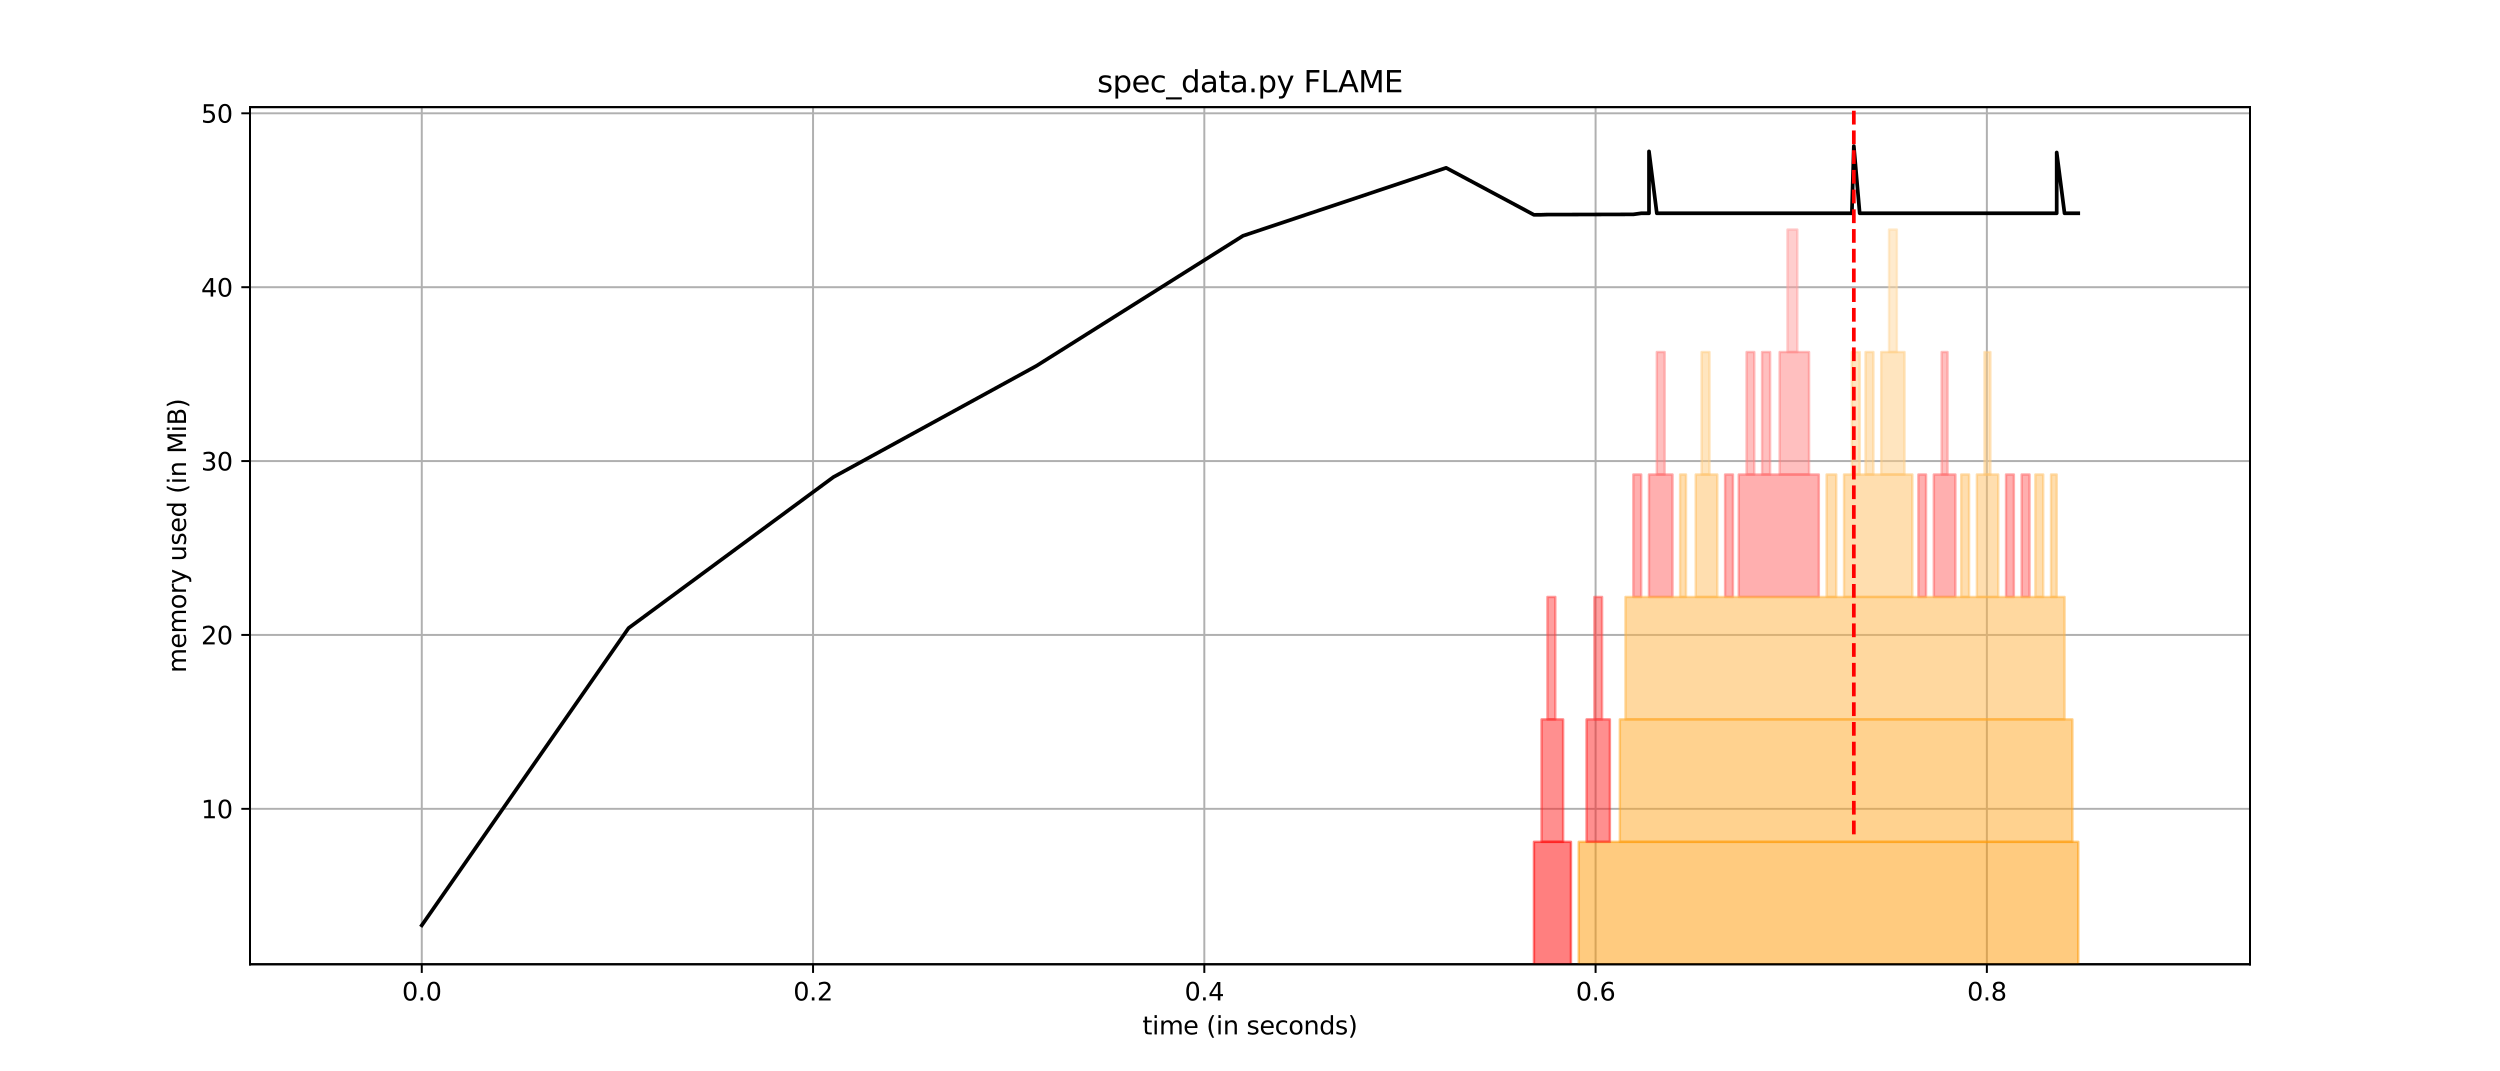 <?xml version="1.0" encoding="utf-8" standalone="no"?>
<!DOCTYPE svg PUBLIC "-//W3C//DTD SVG 1.1//EN"
  "http://www.w3.org/Graphics/SVG/1.1/DTD/svg11.dtd">
<svg height="432pt" version="1.1" viewBox="0 0 1008 432" width="1008pt" xmlns="http://www.w3.org/2000/svg" xmlns:xlink="http://www.w3.org/1999/xlink">
 <defs>
  <style type="text/css">*{stroke-linecap:butt;stroke-linejoin:round;}</style>
 </defs>
 <g id="figure_1">
  <g id="patch_1">
   <path d="M 0 432 
L 1008 432 
L 1008 0 
L 0 0 
z
" style="fill:#ffffff;"/>
  </g>
  <g id="axes_1">
   <g id="patch_2">
    <path d="M 100.8 388.8 
L 907.2 388.8 
L 907.2 43.2 
L 100.8 43.2 
z
" style="fill:#ffffff;"/>
   </g>
   <g id="matplotlib.axis_1">
    <g id="xtick_1">
     <g id="line2d_1">
      <path clip-path="url(#p1e602ea8ba)" d="M 170.06 388.8 
L 170.06 43.2 
" style="fill:none;stroke:#b0b0b0;stroke-linecap:square;stroke-width:0.8;"/>
     </g>
     <g id="line2d_2">
      <defs>
       <path d="M 0 0 
L 0 3.5 
" id="m4b865de69d" style="stroke:#000000;stroke-width:0.8;"/>
      </defs>
      <g>
       <use style="stroke:#000000;stroke-width:0.8;" x="170.06" xlink:href="#m4b865de69d" y="388.8"/>
      </g>
     </g>
     <g id="text_1">
      <!-- 0.0 -->
      <g transform="translate(162.108 403.398)scale(0.1 -0.1)">
       <defs>
        <path d="M 2034 4250 
Q 1547 4250 1301 3770 
Q 1056 3291 1056 2328 
Q 1056 1369 1301 889 
Q 1547 409 2034 409 
Q 2525 409 2770 889 
Q 3016 1369 3016 2328 
Q 3016 3291 2770 3770 
Q 2525 4250 2034 4250 
z
M 2034 4750 
Q 2819 4750 3233 4129 
Q 3647 3509 3647 2328 
Q 3647 1150 3233 529 
Q 2819 -91 2034 -91 
Q 1250 -91 836 529 
Q 422 1150 422 2328 
Q 422 3509 836 4129 
Q 1250 4750 2034 4750 
z
" id="DejaVuSans-30" transform="scale(0.016)"/>
        <path d="M 684 794 
L 1344 794 
L 1344 0 
L 684 0 
L 684 794 
z
" id="DejaVuSans-2e" transform="scale(0.016)"/>
       </defs>
       <use xlink:href="#DejaVuSans-30"/>
       <use x="63.623" xlink:href="#DejaVuSans-2e"/>
       <use x="95.41" xlink:href="#DejaVuSans-30"/>
      </g>
     </g>
    </g>
    <g id="xtick_2">
     <g id="line2d_3">
      <path clip-path="url(#p1e602ea8ba)" d="M 327.821 388.8 
L 327.821 43.2 
" style="fill:none;stroke:#b0b0b0;stroke-linecap:square;stroke-width:0.8;"/>
     </g>
     <g id="line2d_4">
      <g>
       <use style="stroke:#000000;stroke-width:0.8;" x="327.821" xlink:href="#m4b865de69d" y="388.8"/>
      </g>
     </g>
     <g id="text_2">
      <!-- 0.2 -->
      <g transform="translate(319.869 403.398)scale(0.1 -0.1)">
       <defs>
        <path d="M 1228 531 
L 3431 531 
L 3431 0 
L 469 0 
L 469 531 
Q 828 903 1448 1529 
Q 2069 2156 2228 2338 
Q 2531 2678 2651 2914 
Q 2772 3150 2772 3378 
Q 2772 3750 2511 3984 
Q 2250 4219 1831 4219 
Q 1534 4219 1204 4116 
Q 875 4013 500 3803 
L 500 4441 
Q 881 4594 1212 4672 
Q 1544 4750 1819 4750 
Q 2544 4750 2975 4387 
Q 3406 4025 3406 3419 
Q 3406 3131 3298 2873 
Q 3191 2616 2906 2266 
Q 2828 2175 2409 1742 
Q 1991 1309 1228 531 
z
" id="DejaVuSans-32" transform="scale(0.016)"/>
       </defs>
       <use xlink:href="#DejaVuSans-30"/>
       <use x="63.623" xlink:href="#DejaVuSans-2e"/>
       <use x="95.41" xlink:href="#DejaVuSans-32"/>
      </g>
     </g>
    </g>
    <g id="xtick_3">
     <g id="line2d_5">
      <path clip-path="url(#p1e602ea8ba)" d="M 485.581 388.8 
L 485.581 43.2 
" style="fill:none;stroke:#b0b0b0;stroke-linecap:square;stroke-width:0.8;"/>
     </g>
     <g id="line2d_6">
      <g>
       <use style="stroke:#000000;stroke-width:0.8;" x="485.581" xlink:href="#m4b865de69d" y="388.8"/>
      </g>
     </g>
     <g id="text_3">
      <!-- 0.4 -->
      <g transform="translate(477.63 403.398)scale(0.1 -0.1)">
       <defs>
        <path d="M 2419 4116 
L 825 1625 
L 2419 1625 
L 2419 4116 
z
M 2253 4666 
L 3047 4666 
L 3047 1625 
L 3713 1625 
L 3713 1100 
L 3047 1100 
L 3047 0 
L 2419 0 
L 2419 1100 
L 313 1100 
L 313 1709 
L 2253 4666 
z
" id="DejaVuSans-34" transform="scale(0.016)"/>
       </defs>
       <use xlink:href="#DejaVuSans-30"/>
       <use x="63.623" xlink:href="#DejaVuSans-2e"/>
       <use x="95.41" xlink:href="#DejaVuSans-34"/>
      </g>
     </g>
    </g>
    <g id="xtick_4">
     <g id="line2d_7">
      <path clip-path="url(#p1e602ea8ba)" d="M 643.342 388.8 
L 643.342 43.2 
" style="fill:none;stroke:#b0b0b0;stroke-linecap:square;stroke-width:0.8;"/>
     </g>
     <g id="line2d_8">
      <g>
       <use style="stroke:#000000;stroke-width:0.8;" x="643.342" xlink:href="#m4b865de69d" y="388.8"/>
      </g>
     </g>
     <g id="text_4">
      <!-- 0.6 -->
      <g transform="translate(635.391 403.398)scale(0.1 -0.1)">
       <defs>
        <path d="M 2113 2584 
Q 1688 2584 1439 2293 
Q 1191 2003 1191 1497 
Q 1191 994 1439 701 
Q 1688 409 2113 409 
Q 2538 409 2786 701 
Q 3034 994 3034 1497 
Q 3034 2003 2786 2293 
Q 2538 2584 2113 2584 
z
M 3366 4563 
L 3366 3988 
Q 3128 4100 2886 4159 
Q 2644 4219 2406 4219 
Q 1781 4219 1451 3797 
Q 1122 3375 1075 2522 
Q 1259 2794 1537 2939 
Q 1816 3084 2150 3084 
Q 2853 3084 3261 2657 
Q 3669 2231 3669 1497 
Q 3669 778 3244 343 
Q 2819 -91 2113 -91 
Q 1303 -91 875 529 
Q 447 1150 447 2328 
Q 447 3434 972 4092 
Q 1497 4750 2381 4750 
Q 2619 4750 2861 4703 
Q 3103 4656 3366 4563 
z
" id="DejaVuSans-36" transform="scale(0.016)"/>
       </defs>
       <use xlink:href="#DejaVuSans-30"/>
       <use x="63.623" xlink:href="#DejaVuSans-2e"/>
       <use x="95.41" xlink:href="#DejaVuSans-36"/>
      </g>
     </g>
    </g>
    <g id="xtick_5">
     <g id="line2d_9">
      <path clip-path="url(#p1e602ea8ba)" d="M 801.103 388.8 
L 801.103 43.2 
" style="fill:none;stroke:#b0b0b0;stroke-linecap:square;stroke-width:0.8;"/>
     </g>
     <g id="line2d_10">
      <g>
       <use style="stroke:#000000;stroke-width:0.8;" x="801.103" xlink:href="#m4b865de69d" y="388.8"/>
      </g>
     </g>
     <g id="text_5">
      <!-- 0.8 -->
      <g transform="translate(793.152 403.398)scale(0.1 -0.1)">
       <defs>
        <path d="M 2034 2216 
Q 1584 2216 1326 1975 
Q 1069 1734 1069 1313 
Q 1069 891 1326 650 
Q 1584 409 2034 409 
Q 2484 409 2743 651 
Q 3003 894 3003 1313 
Q 3003 1734 2745 1975 
Q 2488 2216 2034 2216 
z
M 1403 2484 
Q 997 2584 770 2862 
Q 544 3141 544 3541 
Q 544 4100 942 4425 
Q 1341 4750 2034 4750 
Q 2731 4750 3128 4425 
Q 3525 4100 3525 3541 
Q 3525 3141 3298 2862 
Q 3072 2584 2669 2484 
Q 3125 2378 3379 2068 
Q 3634 1759 3634 1313 
Q 3634 634 3220 271 
Q 2806 -91 2034 -91 
Q 1263 -91 848 271 
Q 434 634 434 1313 
Q 434 1759 690 2068 
Q 947 2378 1403 2484 
z
M 1172 3481 
Q 1172 3119 1398 2916 
Q 1625 2713 2034 2713 
Q 2441 2713 2670 2916 
Q 2900 3119 2900 3481 
Q 2900 3844 2670 4047 
Q 2441 4250 2034 4250 
Q 1625 4250 1398 4047 
Q 1172 3844 1172 3481 
z
" id="DejaVuSans-38" transform="scale(0.016)"/>
       </defs>
       <use xlink:href="#DejaVuSans-30"/>
       <use x="63.623" xlink:href="#DejaVuSans-2e"/>
       <use x="95.41" xlink:href="#DejaVuSans-38"/>
      </g>
     </g>
    </g>
    <g id="text_6">
     <!-- time (in seconds) -->
     <g transform="translate(460.629 417.077)scale(0.1 -0.1)">
      <defs>
       <path d="M 1172 4494 
L 1172 3500 
L 2356 3500 
L 2356 3053 
L 1172 3053 
L 1172 1153 
Q 1172 725 1289 603 
Q 1406 481 1766 481 
L 2356 481 
L 2356 0 
L 1766 0 
Q 1100 0 847 248 
Q 594 497 594 1153 
L 594 3053 
L 172 3053 
L 172 3500 
L 594 3500 
L 594 4494 
L 1172 4494 
z
" id="DejaVuSans-74" transform="scale(0.016)"/>
       <path d="M 603 3500 
L 1178 3500 
L 1178 0 
L 603 0 
L 603 3500 
z
M 603 4863 
L 1178 4863 
L 1178 4134 
L 603 4134 
L 603 4863 
z
" id="DejaVuSans-69" transform="scale(0.016)"/>
       <path d="M 3328 2828 
Q 3544 3216 3844 3400 
Q 4144 3584 4550 3584 
Q 5097 3584 5394 3201 
Q 5691 2819 5691 2113 
L 5691 0 
L 5113 0 
L 5113 2094 
Q 5113 2597 4934 2840 
Q 4756 3084 4391 3084 
Q 3944 3084 3684 2787 
Q 3425 2491 3425 1978 
L 3425 0 
L 2847 0 
L 2847 2094 
Q 2847 2600 2669 2842 
Q 2491 3084 2119 3084 
Q 1678 3084 1418 2786 
Q 1159 2488 1159 1978 
L 1159 0 
L 581 0 
L 581 3500 
L 1159 3500 
L 1159 2956 
Q 1356 3278 1631 3431 
Q 1906 3584 2284 3584 
Q 2666 3584 2933 3390 
Q 3200 3197 3328 2828 
z
" id="DejaVuSans-6d" transform="scale(0.016)"/>
       <path d="M 3597 1894 
L 3597 1613 
L 953 1613 
Q 991 1019 1311 708 
Q 1631 397 2203 397 
Q 2534 397 2845 478 
Q 3156 559 3463 722 
L 3463 178 
Q 3153 47 2828 -22 
Q 2503 -91 2169 -91 
Q 1331 -91 842 396 
Q 353 884 353 1716 
Q 353 2575 817 3079 
Q 1281 3584 2069 3584 
Q 2775 3584 3186 3129 
Q 3597 2675 3597 1894 
z
M 3022 2063 
Q 3016 2534 2758 2815 
Q 2500 3097 2075 3097 
Q 1594 3097 1305 2825 
Q 1016 2553 972 2059 
L 3022 2063 
z
" id="DejaVuSans-65" transform="scale(0.016)"/>
       <path id="DejaVuSans-20" transform="scale(0.016)"/>
       <path d="M 1984 4856 
Q 1566 4138 1362 3434 
Q 1159 2731 1159 2009 
Q 1159 1288 1364 580 
Q 1569 -128 1984 -844 
L 1484 -844 
Q 1016 -109 783 600 
Q 550 1309 550 2009 
Q 550 2706 781 3412 
Q 1013 4119 1484 4856 
L 1984 4856 
z
" id="DejaVuSans-28" transform="scale(0.016)"/>
       <path d="M 3513 2113 
L 3513 0 
L 2938 0 
L 2938 2094 
Q 2938 2591 2744 2837 
Q 2550 3084 2163 3084 
Q 1697 3084 1428 2787 
Q 1159 2491 1159 1978 
L 1159 0 
L 581 0 
L 581 3500 
L 1159 3500 
L 1159 2956 
Q 1366 3272 1645 3428 
Q 1925 3584 2291 3584 
Q 2894 3584 3203 3211 
Q 3513 2838 3513 2113 
z
" id="DejaVuSans-6e" transform="scale(0.016)"/>
       <path d="M 2834 3397 
L 2834 2853 
Q 2591 2978 2328 3040 
Q 2066 3103 1784 3103 
Q 1356 3103 1142 2972 
Q 928 2841 928 2578 
Q 928 2378 1081 2264 
Q 1234 2150 1697 2047 
L 1894 2003 
Q 2506 1872 2764 1633 
Q 3022 1394 3022 966 
Q 3022 478 2636 193 
Q 2250 -91 1575 -91 
Q 1294 -91 989 -36 
Q 684 19 347 128 
L 347 722 
Q 666 556 975 473 
Q 1284 391 1588 391 
Q 1994 391 2212 530 
Q 2431 669 2431 922 
Q 2431 1156 2273 1281 
Q 2116 1406 1581 1522 
L 1381 1569 
Q 847 1681 609 1914 
Q 372 2147 372 2553 
Q 372 3047 722 3315 
Q 1072 3584 1716 3584 
Q 2034 3584 2315 3537 
Q 2597 3491 2834 3397 
z
" id="DejaVuSans-73" transform="scale(0.016)"/>
       <path d="M 3122 3366 
L 3122 2828 
Q 2878 2963 2633 3030 
Q 2388 3097 2138 3097 
Q 1578 3097 1268 2742 
Q 959 2388 959 1747 
Q 959 1106 1268 751 
Q 1578 397 2138 397 
Q 2388 397 2633 464 
Q 2878 531 3122 666 
L 3122 134 
Q 2881 22 2623 -34 
Q 2366 -91 2075 -91 
Q 1284 -91 818 406 
Q 353 903 353 1747 
Q 353 2603 823 3093 
Q 1294 3584 2113 3584 
Q 2378 3584 2631 3529 
Q 2884 3475 3122 3366 
z
" id="DejaVuSans-63" transform="scale(0.016)"/>
       <path d="M 1959 3097 
Q 1497 3097 1228 2736 
Q 959 2375 959 1747 
Q 959 1119 1226 758 
Q 1494 397 1959 397 
Q 2419 397 2687 759 
Q 2956 1122 2956 1747 
Q 2956 2369 2687 2733 
Q 2419 3097 1959 3097 
z
M 1959 3584 
Q 2709 3584 3137 3096 
Q 3566 2609 3566 1747 
Q 3566 888 3137 398 
Q 2709 -91 1959 -91 
Q 1206 -91 779 398 
Q 353 888 353 1747 
Q 353 2609 779 3096 
Q 1206 3584 1959 3584 
z
" id="DejaVuSans-6f" transform="scale(0.016)"/>
       <path d="M 2906 2969 
L 2906 4863 
L 3481 4863 
L 3481 0 
L 2906 0 
L 2906 525 
Q 2725 213 2448 61 
Q 2172 -91 1784 -91 
Q 1150 -91 751 415 
Q 353 922 353 1747 
Q 353 2572 751 3078 
Q 1150 3584 1784 3584 
Q 2172 3584 2448 3432 
Q 2725 3281 2906 2969 
z
M 947 1747 
Q 947 1113 1208 752 
Q 1469 391 1925 391 
Q 2381 391 2643 752 
Q 2906 1113 2906 1747 
Q 2906 2381 2643 2742 
Q 2381 3103 1925 3103 
Q 1469 3103 1208 2742 
Q 947 2381 947 1747 
z
" id="DejaVuSans-64" transform="scale(0.016)"/>
       <path d="M 513 4856 
L 1013 4856 
Q 1481 4119 1714 3412 
Q 1947 2706 1947 2009 
Q 1947 1309 1714 600 
Q 1481 -109 1013 -844 
L 513 -844 
Q 928 -128 1133 580 
Q 1338 1288 1338 2009 
Q 1338 2731 1133 3434 
Q 928 4138 513 4856 
z
" id="DejaVuSans-29" transform="scale(0.016)"/>
      </defs>
      <use xlink:href="#DejaVuSans-74"/>
      <use x="39.209" xlink:href="#DejaVuSans-69"/>
      <use x="66.992" xlink:href="#DejaVuSans-6d"/>
      <use x="164.404" xlink:href="#DejaVuSans-65"/>
      <use x="225.928" xlink:href="#DejaVuSans-20"/>
      <use x="257.715" xlink:href="#DejaVuSans-28"/>
      <use x="296.729" xlink:href="#DejaVuSans-69"/>
      <use x="324.512" xlink:href="#DejaVuSans-6e"/>
      <use x="387.891" xlink:href="#DejaVuSans-20"/>
      <use x="419.678" xlink:href="#DejaVuSans-73"/>
      <use x="471.777" xlink:href="#DejaVuSans-65"/>
      <use x="533.301" xlink:href="#DejaVuSans-63"/>
      <use x="588.281" xlink:href="#DejaVuSans-6f"/>
      <use x="649.463" xlink:href="#DejaVuSans-6e"/>
      <use x="712.842" xlink:href="#DejaVuSans-64"/>
      <use x="776.318" xlink:href="#DejaVuSans-73"/>
      <use x="828.418" xlink:href="#DejaVuSans-29"/>
     </g>
    </g>
   </g>
   <g id="matplotlib.axis_2">
    <g id="ytick_1">
     <g id="line2d_11">
      <path clip-path="url(#p1e602ea8ba)" d="M 100.8 326.122 
L 907.2 326.122 
" style="fill:none;stroke:#b0b0b0;stroke-linecap:square;stroke-width:0.8;"/>
     </g>
     <g id="line2d_12">
      <defs>
       <path d="M 0 0 
L -3.5 0 
" id="m43a07d738b" style="stroke:#000000;stroke-width:0.8;"/>
      </defs>
      <g>
       <use style="stroke:#000000;stroke-width:0.8;" x="100.8" xlink:href="#m43a07d738b" y="326.122"/>
      </g>
     </g>
     <g id="text_7">
      <!-- 10 -->
      <g transform="translate(81.075 329.922)scale(0.1 -0.1)">
       <defs>
        <path d="M 794 531 
L 1825 531 
L 1825 4091 
L 703 3866 
L 703 4441 
L 1819 4666 
L 2450 4666 
L 2450 531 
L 3481 531 
L 3481 0 
L 794 0 
L 794 531 
z
" id="DejaVuSans-31" transform="scale(0.016)"/>
       </defs>
       <use xlink:href="#DejaVuSans-31"/>
       <use x="63.623" xlink:href="#DejaVuSans-30"/>
      </g>
     </g>
    </g>
    <g id="ytick_2">
     <g id="line2d_13">
      <path clip-path="url(#p1e602ea8ba)" d="M 100.8 256.012 
L 907.2 256.012 
" style="fill:none;stroke:#b0b0b0;stroke-linecap:square;stroke-width:0.8;"/>
     </g>
     <g id="line2d_14">
      <g>
       <use style="stroke:#000000;stroke-width:0.8;" x="100.8" xlink:href="#m43a07d738b" y="256.012"/>
      </g>
     </g>
     <g id="text_8">
      <!-- 20 -->
      <g transform="translate(81.075 259.811)scale(0.1 -0.1)">
       <use xlink:href="#DejaVuSans-32"/>
       <use x="63.623" xlink:href="#DejaVuSans-30"/>
      </g>
     </g>
    </g>
    <g id="ytick_3">
     <g id="line2d_15">
      <path clip-path="url(#p1e602ea8ba)" d="M 100.8 185.902 
L 907.2 185.902 
" style="fill:none;stroke:#b0b0b0;stroke-linecap:square;stroke-width:0.8;"/>
     </g>
     <g id="line2d_16">
      <g>
       <use style="stroke:#000000;stroke-width:0.8;" x="100.8" xlink:href="#m43a07d738b" y="185.902"/>
      </g>
     </g>
     <g id="text_9">
      <!-- 30 -->
      <g transform="translate(81.075 189.701)scale(0.1 -0.1)">
       <defs>
        <path d="M 2597 2516 
Q 3050 2419 3304 2112 
Q 3559 1806 3559 1356 
Q 3559 666 3084 287 
Q 2609 -91 1734 -91 
Q 1441 -91 1130 -33 
Q 819 25 488 141 
L 488 750 
Q 750 597 1062 519 
Q 1375 441 1716 441 
Q 2309 441 2620 675 
Q 2931 909 2931 1356 
Q 2931 1769 2642 2001 
Q 2353 2234 1838 2234 
L 1294 2234 
L 1294 2753 
L 1863 2753 
Q 2328 2753 2575 2939 
Q 2822 3125 2822 3475 
Q 2822 3834 2567 4026 
Q 2313 4219 1838 4219 
Q 1578 4219 1281 4162 
Q 984 4106 628 3988 
L 628 4550 
Q 988 4650 1302 4700 
Q 1616 4750 1894 4750 
Q 2613 4750 3031 4423 
Q 3450 4097 3450 3541 
Q 3450 3153 3228 2886 
Q 3006 2619 2597 2516 
z
" id="DejaVuSans-33" transform="scale(0.016)"/>
       </defs>
       <use xlink:href="#DejaVuSans-33"/>
       <use x="63.623" xlink:href="#DejaVuSans-30"/>
      </g>
     </g>
    </g>
    <g id="ytick_4">
     <g id="line2d_17">
      <path clip-path="url(#p1e602ea8ba)" d="M 100.8 115.792 
L 907.2 115.792 
" style="fill:none;stroke:#b0b0b0;stroke-linecap:square;stroke-width:0.8;"/>
     </g>
     <g id="line2d_18">
      <g>
       <use style="stroke:#000000;stroke-width:0.8;" x="100.8" xlink:href="#m43a07d738b" y="115.792"/>
      </g>
     </g>
     <g id="text_10">
      <!-- 40 -->
      <g transform="translate(81.075 119.591)scale(0.1 -0.1)">
       <use xlink:href="#DejaVuSans-34"/>
       <use x="63.623" xlink:href="#DejaVuSans-30"/>
      </g>
     </g>
    </g>
    <g id="ytick_5">
     <g id="line2d_19">
      <path clip-path="url(#p1e602ea8ba)" d="M 100.8 45.681 
L 907.2 45.681 
" style="fill:none;stroke:#b0b0b0;stroke-linecap:square;stroke-width:0.8;"/>
     </g>
     <g id="line2d_20">
      <g>
       <use style="stroke:#000000;stroke-width:0.8;" x="100.8" xlink:href="#m43a07d738b" y="45.681"/>
      </g>
     </g>
     <g id="text_11">
      <!-- 50 -->
      <g transform="translate(81.075 49.48)scale(0.1 -0.1)">
       <defs>
        <path d="M 691 4666 
L 3169 4666 
L 3169 4134 
L 1269 4134 
L 1269 2991 
Q 1406 3038 1543 3061 
Q 1681 3084 1819 3084 
Q 2600 3084 3056 2656 
Q 3513 2228 3513 1497 
Q 3513 744 3044 326 
Q 2575 -91 1722 -91 
Q 1428 -91 1123 -41 
Q 819 9 494 109 
L 494 744 
Q 775 591 1075 516 
Q 1375 441 1709 441 
Q 2250 441 2565 725 
Q 2881 1009 2881 1497 
Q 2881 1984 2565 2268 
Q 2250 2553 1709 2553 
Q 1456 2553 1204 2497 
Q 953 2441 691 2322 
L 691 4666 
z
" id="DejaVuSans-35" transform="scale(0.016)"/>
       </defs>
       <use xlink:href="#DejaVuSans-35"/>
       <use x="63.623" xlink:href="#DejaVuSans-30"/>
      </g>
     </g>
    </g>
    <g id="text_12">
     <!-- memory used (in MiB) -->
     <g transform="translate(74.995 271.276)rotate(-90)scale(0.1 -0.1)">
      <defs>
       <path d="M 2631 2963 
Q 2534 3019 2420 3045 
Q 2306 3072 2169 3072 
Q 1681 3072 1420 2755 
Q 1159 2438 1159 1844 
L 1159 0 
L 581 0 
L 581 3500 
L 1159 3500 
L 1159 2956 
Q 1341 3275 1631 3429 
Q 1922 3584 2338 3584 
Q 2397 3584 2469 3576 
Q 2541 3569 2628 3553 
L 2631 2963 
z
" id="DejaVuSans-72" transform="scale(0.016)"/>
       <path d="M 2059 -325 
Q 1816 -950 1584 -1140 
Q 1353 -1331 966 -1331 
L 506 -1331 
L 506 -850 
L 844 -850 
Q 1081 -850 1212 -737 
Q 1344 -625 1503 -206 
L 1606 56 
L 191 3500 
L 800 3500 
L 1894 763 
L 2988 3500 
L 3597 3500 
L 2059 -325 
z
" id="DejaVuSans-79" transform="scale(0.016)"/>
       <path d="M 544 1381 
L 544 3500 
L 1119 3500 
L 1119 1403 
Q 1119 906 1312 657 
Q 1506 409 1894 409 
Q 2359 409 2629 706 
Q 2900 1003 2900 1516 
L 2900 3500 
L 3475 3500 
L 3475 0 
L 2900 0 
L 2900 538 
Q 2691 219 2414 64 
Q 2138 -91 1772 -91 
Q 1169 -91 856 284 
Q 544 659 544 1381 
z
M 1991 3584 
L 1991 3584 
z
" id="DejaVuSans-75" transform="scale(0.016)"/>
       <path d="M 628 4666 
L 1569 4666 
L 2759 1491 
L 3956 4666 
L 4897 4666 
L 4897 0 
L 4281 0 
L 4281 4097 
L 3078 897 
L 2444 897 
L 1241 4097 
L 1241 0 
L 628 0 
L 628 4666 
z
" id="DejaVuSans-4d" transform="scale(0.016)"/>
       <path d="M 1259 2228 
L 1259 519 
L 2272 519 
Q 2781 519 3026 730 
Q 3272 941 3272 1375 
Q 3272 1813 3026 2020 
Q 2781 2228 2272 2228 
L 1259 2228 
z
M 1259 4147 
L 1259 2741 
L 2194 2741 
Q 2656 2741 2882 2914 
Q 3109 3088 3109 3444 
Q 3109 3797 2882 3972 
Q 2656 4147 2194 4147 
L 1259 4147 
z
M 628 4666 
L 2241 4666 
Q 2963 4666 3353 4366 
Q 3744 4066 3744 3513 
Q 3744 3084 3544 2831 
Q 3344 2578 2956 2516 
Q 3422 2416 3680 2098 
Q 3938 1781 3938 1306 
Q 3938 681 3513 340 
Q 3088 0 2303 0 
L 628 0 
L 628 4666 
z
" id="DejaVuSans-42" transform="scale(0.016)"/>
      </defs>
      <use xlink:href="#DejaVuSans-6d"/>
      <use x="97.412" xlink:href="#DejaVuSans-65"/>
      <use x="158.936" xlink:href="#DejaVuSans-6d"/>
      <use x="256.348" xlink:href="#DejaVuSans-6f"/>
      <use x="317.529" xlink:href="#DejaVuSans-72"/>
      <use x="358.643" xlink:href="#DejaVuSans-79"/>
      <use x="417.822" xlink:href="#DejaVuSans-20"/>
      <use x="449.609" xlink:href="#DejaVuSans-75"/>
      <use x="512.988" xlink:href="#DejaVuSans-73"/>
      <use x="565.088" xlink:href="#DejaVuSans-65"/>
      <use x="626.611" xlink:href="#DejaVuSans-64"/>
      <use x="690.088" xlink:href="#DejaVuSans-20"/>
      <use x="721.875" xlink:href="#DejaVuSans-28"/>
      <use x="760.889" xlink:href="#DejaVuSans-69"/>
      <use x="788.672" xlink:href="#DejaVuSans-6e"/>
      <use x="852.051" xlink:href="#DejaVuSans-20"/>
      <use x="883.838" xlink:href="#DejaVuSans-4d"/>
      <use x="970.117" xlink:href="#DejaVuSans-69"/>
      <use x="997.9" xlink:href="#DejaVuSans-42"/>
      <use x="1066.504" xlink:href="#DejaVuSans-29"/>
     </g>
    </g>
   </g>
   <g id="line2d_21">
    <path clip-path="url(#p1e602ea8ba)" d="M 170.06 373.091 
L 253.436 253.246 
L 336.024 192.365 
L 417.823 147.56 
L 501.2 95.06 
L 583.078 67.673 
L 618.495 86.624 
L 621.571 86.597 
L 623.938 86.515 
L 627.093 86.515 
L 630.248 86.515 
L 633.403 86.515 
L 636.558 86.488 
L 639.714 86.488 
L 642.869 86.488 
L 645.945 86.46 
L 649.101 86.46 
L 653.123 86.46 
L 655.411 86.433 
L 658.566 86.433 
L 661.721 85.995 
L 664.877 85.995 
L 664.877 61.045 
L 668.032 85.995 
L 671.187 85.995 
L 674.342 85.995 
L 677.419 85.995 
L 679.785 85.995 
L 683.729 85.995 
L 686.096 85.995 
L 689.251 85.995 
L 692.406 85.995 
L 695.561 85.995 
L 698.716 85.995 
L 701.083 85.995 
L 704.238 85.995 
L 707.314 85.995 
L 710.47 85.995 
L 713.704 85.995 
L 717.569 85.995 
L 720.724 85.995 
L 724.668 85.995 
L 729.401 85.995 
L 733.345 85.995 
L 736.5 85.995 
L 740.365 85.995 
L 743.52 85.995 
L 746.676 85.995 
L 747.464 58.909 
L 749.831 85.995 
L 752.197 85.995 
L 755.352 85.995 
L 758.508 85.995 
L 761.663 85.995 
L 764.818 85.995 
L 767.894 85.995 
L 771.05 85.995 
L 773.495 85.995 
L 776.571 85.995 
L 779.726 85.995 
L 782.882 85.995 
L 785.248 85.995 
L 788.403 85.995 
L 790.77 85.995 
L 793.925 85.995 
L 797.08 85.995 
L 800.157 85.995 
L 802.523 85.995 
L 805.678 85.995 
L 808.833 85.995 
L 811.989 85.995 
L 815.144 85.995 
L 818.299 85.995 
L 820.665 85.995 
L 823.821 85.995 
L 826.976 85.995 
L 829.263 85.995 
L 829.263 61.483 
L 832.419 85.995 
L 835.574 85.995 
L 837.94 85.995 
" style="fill:none;stroke:#000000;stroke-linecap:square;stroke-width:1.5;"/>
   </g>
   <g id="patch_3">
    <path d="M 100.8 388.8 
L 100.8 43.2 
" style="fill:none;stroke:#000000;stroke-linecap:square;stroke-linejoin:miter;stroke-width:0.8;"/>
   </g>
   <g id="patch_4">
    <path d="M 907.2 388.8 
L 907.2 43.2 
" style="fill:none;stroke:#000000;stroke-linecap:square;stroke-linejoin:miter;stroke-width:0.8;"/>
   </g>
   <g id="patch_5">
    <path d="M 100.8 388.8 
L 907.2 388.8 
" style="fill:none;stroke:#000000;stroke-linecap:square;stroke-linejoin:miter;stroke-width:0.8;"/>
   </g>
   <g id="patch_6">
    <path d="M 100.8 43.2 
L 907.2 43.2 
" style="fill:none;stroke:#000000;stroke-linecap:square;stroke-linejoin:miter;stroke-width:0.8;"/>
   </g>
   <g id="text_13">
    <!-- spec_data.py FLAME -->
    <g transform="translate(442.384 37.2)scale(0.12 -0.12)">
     <defs>
      <path d="M 1159 525 
L 1159 -1331 
L 581 -1331 
L 581 3500 
L 1159 3500 
L 1159 2969 
Q 1341 3281 1617 3432 
Q 1894 3584 2278 3584 
Q 2916 3584 3314 3078 
Q 3713 2572 3713 1747 
Q 3713 922 3314 415 
Q 2916 -91 2278 -91 
Q 1894 -91 1617 61 
Q 1341 213 1159 525 
z
M 3116 1747 
Q 3116 2381 2855 2742 
Q 2594 3103 2138 3103 
Q 1681 3103 1420 2742 
Q 1159 2381 1159 1747 
Q 1159 1113 1420 752 
Q 1681 391 2138 391 
Q 2594 391 2855 752 
Q 3116 1113 3116 1747 
z
" id="DejaVuSans-70" transform="scale(0.016)"/>
      <path d="M 3263 -1063 
L 3263 -1509 
L -63 -1509 
L -63 -1063 
L 3263 -1063 
z
" id="DejaVuSans-5f" transform="scale(0.016)"/>
      <path d="M 2194 1759 
Q 1497 1759 1228 1600 
Q 959 1441 959 1056 
Q 959 750 1161 570 
Q 1363 391 1709 391 
Q 2188 391 2477 730 
Q 2766 1069 2766 1631 
L 2766 1759 
L 2194 1759 
z
M 3341 1997 
L 3341 0 
L 2766 0 
L 2766 531 
Q 2569 213 2275 61 
Q 1981 -91 1556 -91 
Q 1019 -91 701 211 
Q 384 513 384 1019 
Q 384 1609 779 1909 
Q 1175 2209 1959 2209 
L 2766 2209 
L 2766 2266 
Q 2766 2663 2505 2880 
Q 2244 3097 1772 3097 
Q 1472 3097 1187 3025 
Q 903 2953 641 2809 
L 641 3341 
Q 956 3463 1253 3523 
Q 1550 3584 1831 3584 
Q 2591 3584 2966 3190 
Q 3341 2797 3341 1997 
z
" id="DejaVuSans-61" transform="scale(0.016)"/>
      <path d="M 628 4666 
L 3309 4666 
L 3309 4134 
L 1259 4134 
L 1259 2759 
L 3109 2759 
L 3109 2228 
L 1259 2228 
L 1259 0 
L 628 0 
L 628 4666 
z
" id="DejaVuSans-46" transform="scale(0.016)"/>
      <path d="M 628 4666 
L 1259 4666 
L 1259 531 
L 3531 531 
L 3531 0 
L 628 0 
L 628 4666 
z
" id="DejaVuSans-4c" transform="scale(0.016)"/>
      <path d="M 2188 4044 
L 1331 1722 
L 3047 1722 
L 2188 4044 
z
M 1831 4666 
L 2547 4666 
L 4325 0 
L 3669 0 
L 3244 1197 
L 1141 1197 
L 716 0 
L 50 0 
L 1831 4666 
z
" id="DejaVuSans-41" transform="scale(0.016)"/>
      <path d="M 628 4666 
L 3578 4666 
L 3578 4134 
L 1259 4134 
L 1259 2753 
L 3481 2753 
L 3481 2222 
L 1259 2222 
L 1259 531 
L 3634 531 
L 3634 0 
L 628 0 
L 628 4666 
z
" id="DejaVuSans-45" transform="scale(0.016)"/>
     </defs>
     <use xlink:href="#DejaVuSans-73"/>
     <use x="52.1" xlink:href="#DejaVuSans-70"/>
     <use x="115.576" xlink:href="#DejaVuSans-65"/>
     <use x="177.1" xlink:href="#DejaVuSans-63"/>
     <use x="232.08" xlink:href="#DejaVuSans-5f"/>
     <use x="282.08" xlink:href="#DejaVuSans-64"/>
     <use x="345.557" xlink:href="#DejaVuSans-61"/>
     <use x="406.836" xlink:href="#DejaVuSans-74"/>
     <use x="446.045" xlink:href="#DejaVuSans-61"/>
     <use x="507.324" xlink:href="#DejaVuSans-2e"/>
     <use x="539.111" xlink:href="#DejaVuSans-70"/>
     <use x="602.588" xlink:href="#DejaVuSans-79"/>
     <use x="661.768" xlink:href="#DejaVuSans-20"/>
     <use x="693.555" xlink:href="#DejaVuSans-46"/>
     <use x="751.074" xlink:href="#DejaVuSans-4c"/>
     <use x="809.037" xlink:href="#DejaVuSans-41"/>
     <use x="877.445" xlink:href="#DejaVuSans-4d"/>
     <use x="963.725" xlink:href="#DejaVuSans-45"/>
    </g>
   </g>
  </g>
  <g id="axes_2">
   <g id="PolyCollection_1">
    <defs>
     <path d="M 627.093 -141.943 
L 623.938 -141.943 
L 623.938 -191.314 
L 627.093 -191.314 
L 627.093 -191.314 
L 627.093 -141.943 
z
" id="m7775589823" style="stroke:#ff4040;stroke-opacity:0.5;"/>
    </defs>
    <g clip-path="url(#p1e602ea8ba)">
     <use style="fill:#ff4040;fill-opacity:0.5;stroke:#ff4040;stroke-opacity:0.5;" x="0" xlink:href="#m7775589823" y="432"/>
    </g>
   </g>
   <g id="PolyCollection_2">
    <defs>
     <path d="M 630.248 -92.571 
L 621.571 -92.571 
L 621.571 -141.943 
L 630.248 -141.943 
L 630.248 -141.943 
L 630.248 -92.571 
z
" id="mb3e5db2cb9" style="stroke:#ff2020;stroke-opacity:0.5;"/>
    </defs>
    <g clip-path="url(#p1e602ea8ba)">
     <use style="fill:#ff2020;fill-opacity:0.5;stroke:#ff2020;stroke-opacity:0.5;" x="0" xlink:href="#mb3e5db2cb9" y="432"/>
    </g>
   </g>
   <g id="PolyCollection_3">
    <defs>
     <path d="M 633.403 -43.2 
L 618.495 -43.2 
L 618.495 -92.571 
L 633.403 -92.571 
L 633.403 -92.571 
L 633.403 -43.2 
z
" id="mffc7a00665" style="stroke:#ff0000;stroke-opacity:0.5;"/>
    </defs>
    <g clip-path="url(#p1e602ea8ba)">
     <use style="fill:#ff0000;fill-opacity:0.5;stroke:#ff0000;stroke-opacity:0.5;" x="0" xlink:href="#mffc7a00665" y="432"/>
    </g>
   </g>
   <g id="PolyCollection_4">
    <defs>
     <path d="M 661.721 -191.314 
L 658.566 -191.314 
L 658.566 -240.686 
L 661.721 -240.686 
L 661.721 -240.686 
L 661.721 -191.314 
z
" id="m06a004923c" style="stroke:#ff6060;stroke-opacity:0.5;"/>
    </defs>
    <g clip-path="url(#p1e602ea8ba)">
     <use style="fill:#ff6060;fill-opacity:0.5;stroke:#ff6060;stroke-opacity:0.5;" x="0" xlink:href="#m06a004923c" y="432"/>
    </g>
   </g>
   <g id="PolyCollection_5">
    <defs>
     <path d="M 679.785 -191.314 
L 677.419 -191.314 
L 677.419 -240.686 
L 679.785 -240.686 
L 679.785 -240.686 
L 679.785 -191.314 
z
" id="m26237e8bc2" style="stroke:#ffbf60;stroke-opacity:0.5;"/>
    </defs>
    <g clip-path="url(#p1e602ea8ba)">
     <use style="fill:#ffbf60;fill-opacity:0.5;stroke:#ffbf60;stroke-opacity:0.5;" x="0" xlink:href="#m26237e8bc2" y="432"/>
    </g>
   </g>
   <g id="PolyCollection_6">
    <defs>
     <path d="M 698.716 -191.314 
L 695.561 -191.314 
L 695.561 -240.686 
L 698.716 -240.686 
L 698.716 -240.686 
L 698.716 -191.314 
z
" id="m93cba877ec" style="stroke:#ff6060;stroke-opacity:0.5;"/>
    </defs>
    <g clip-path="url(#p1e602ea8ba)">
     <use style="fill:#ff6060;fill-opacity:0.5;stroke:#ff6060;stroke-opacity:0.5;" x="0" xlink:href="#m93cba877ec" y="432"/>
    </g>
   </g>
   <g id="PolyCollection_7">
    <defs>
     <path d="M 740.365 -191.314 
L 736.5 -191.314 
L 736.5 -240.686 
L 740.365 -240.686 
L 740.365 -240.686 
L 740.365 -191.314 
z
" id="m2b1e2df131" style="stroke:#ffbf60;stroke-opacity:0.5;"/>
    </defs>
    <g clip-path="url(#p1e602ea8ba)">
     <use style="fill:#ffbf60;fill-opacity:0.5;stroke:#ffbf60;stroke-opacity:0.5;" x="0" xlink:href="#m2b1e2df131" y="432"/>
    </g>
   </g>
   <g id="PolyCollection_8">
    <defs>
     <path d="M 776.571 -191.314 
L 773.495 -191.314 
L 773.495 -240.686 
L 776.571 -240.686 
L 776.571 -240.686 
L 776.571 -191.314 
z
" id="mc0172e2407" style="stroke:#ff6060;stroke-opacity:0.5;"/>
    </defs>
    <g clip-path="url(#p1e602ea8ba)">
     <use style="fill:#ff6060;fill-opacity:0.5;stroke:#ff6060;stroke-opacity:0.5;" x="0" xlink:href="#mc0172e2407" y="432"/>
    </g>
   </g>
   <g id="PolyCollection_9">
    <defs>
     <path d="M 793.925 -191.314 
L 790.77 -191.314 
L 790.77 -240.686 
L 793.925 -240.686 
L 793.925 -240.686 
L 793.925 -191.314 
z
" id="m1cf04f6839" style="stroke:#ffbf60;stroke-opacity:0.5;"/>
    </defs>
    <g clip-path="url(#p1e602ea8ba)">
     <use style="fill:#ffbf60;fill-opacity:0.5;stroke:#ffbf60;stroke-opacity:0.5;" x="0" xlink:href="#m1cf04f6839" y="432"/>
    </g>
   </g>
   <g id="PolyCollection_10">
    <defs>
     <path d="M 811.989 -191.314 
L 808.833 -191.314 
L 808.833 -240.686 
L 811.989 -240.686 
L 811.989 -240.686 
L 811.989 -191.314 
z
" id="mcf41ed45a7" style="stroke:#ff6060;stroke-opacity:0.5;"/>
    </defs>
    <g clip-path="url(#p1e602ea8ba)">
     <use style="fill:#ff6060;fill-opacity:0.5;stroke:#ff6060;stroke-opacity:0.5;" x="0" xlink:href="#mcf41ed45a7" y="432"/>
    </g>
   </g>
   <g id="PolyCollection_11">
    <defs>
     <path d="M 823.821 -191.314 
L 820.665 -191.314 
L 820.665 -240.686 
L 823.821 -240.686 
L 823.821 -240.686 
L 823.821 -191.314 
z
" id="m07dffec3f6" style="stroke:#ffbf60;stroke-opacity:0.5;"/>
    </defs>
    <g clip-path="url(#p1e602ea8ba)">
     <use style="fill:#ffbf60;fill-opacity:0.5;stroke:#ffbf60;stroke-opacity:0.5;" x="0" xlink:href="#m07dffec3f6" y="432"/>
    </g>
   </g>
   <g id="PolyCollection_12">
    <defs>
     <path d="M 713.704 -240.686 
L 710.47 -240.686 
L 710.47 -290.057 
L 713.704 -290.057 
L 713.704 -290.057 
L 713.704 -240.686 
z
" id="mabf45fdd33" style="stroke:#ff8080;stroke-opacity:0.5;"/>
    </defs>
    <g clip-path="url(#p1e602ea8ba)">
     <use style="fill:#ff8080;fill-opacity:0.5;stroke:#ff8080;stroke-opacity:0.5;" x="0" xlink:href="#mabf45fdd33" y="432"/>
    </g>
   </g>
   <g id="PolyCollection_13">
    <defs>
     <path d="M 755.352 -240.686 
L 752.197 -240.686 
L 752.197 -290.057 
L 755.352 -290.057 
L 755.352 -290.057 
L 755.352 -240.686 
z
" id="m45fffe569b" style="stroke:#ffcc80;stroke-opacity:0.5;"/>
    </defs>
    <g clip-path="url(#p1e602ea8ba)">
     <use style="fill:#ffcc80;fill-opacity:0.5;stroke:#ffcc80;stroke-opacity:0.5;" x="0" xlink:href="#m45fffe569b" y="432"/>
    </g>
   </g>
   <g id="PolyCollection_14">
    <defs>
     <path d="M 671.187 -240.686 
L 668.032 -240.686 
L 668.032 -290.057 
L 671.187 -290.057 
L 671.187 -290.057 
L 671.187 -240.686 
z
" id="m70c2c5673b" style="stroke:#ff8080;stroke-opacity:0.5;"/>
    </defs>
    <g clip-path="url(#p1e602ea8ba)">
     <use style="fill:#ff8080;fill-opacity:0.5;stroke:#ff8080;stroke-opacity:0.5;" x="0" xlink:href="#m70c2c5673b" y="432"/>
    </g>
   </g>
   <g id="PolyCollection_15">
    <defs>
     <path d="M 689.251 -240.686 
L 686.096 -240.686 
L 686.096 -290.057 
L 689.251 -290.057 
L 689.251 -290.057 
L 689.251 -240.686 
z
" id="mb09fb7f0a5" style="stroke:#ffcc80;stroke-opacity:0.5;"/>
    </defs>
    <g clip-path="url(#p1e602ea8ba)">
     <use style="fill:#ffcc80;fill-opacity:0.5;stroke:#ffcc80;stroke-opacity:0.5;" x="0" xlink:href="#mb09fb7f0a5" y="432"/>
    </g>
   </g>
   <g id="PolyCollection_16">
    <defs>
     <path d="M 707.314 -240.686 
L 704.238 -240.686 
L 704.238 -290.057 
L 707.314 -290.057 
L 707.314 -290.057 
L 707.314 -240.686 
z
" id="m23ce19a52b" style="stroke:#ff8080;stroke-opacity:0.5;"/>
    </defs>
    <g clip-path="url(#p1e602ea8ba)">
     <use style="fill:#ff8080;fill-opacity:0.5;stroke:#ff8080;stroke-opacity:0.5;" x="0" xlink:href="#m23ce19a52b" y="432"/>
    </g>
   </g>
   <g id="PolyCollection_17">
    <defs>
     <path d="M 724.668 -290.057 
L 720.724 -290.057 
L 720.724 -339.429 
L 724.668 -339.429 
L 724.668 -339.429 
L 724.668 -290.057 
z
" id="m21acb47535" style="stroke:#ff9f9f;stroke-opacity:0.5;"/>
    </defs>
    <g clip-path="url(#p1e602ea8ba)">
     <use style="fill:#ff9f9f;fill-opacity:0.5;stroke:#ff9f9f;stroke-opacity:0.5;" x="0" xlink:href="#m21acb47535" y="432"/>
    </g>
   </g>
   <g id="PolyCollection_18">
    <defs>
     <path d="M 749.831 -240.686 
L 746.676 -240.686 
L 746.676 -290.057 
L 749.831 -290.057 
L 749.831 -290.057 
L 749.831 -240.686 
z
" id="m65ed2bc57e" style="stroke:#ffcc80;stroke-opacity:0.5;"/>
    </defs>
    <g clip-path="url(#p1e602ea8ba)">
     <use style="fill:#ffcc80;fill-opacity:0.5;stroke:#ffcc80;stroke-opacity:0.5;" x="0" xlink:href="#m65ed2bc57e" y="432"/>
    </g>
   </g>
   <g id="PolyCollection_19">
    <defs>
     <path d="M 764.818 -290.057 
L 761.663 -290.057 
L 761.663 -339.429 
L 764.818 -339.429 
L 764.818 -339.429 
L 764.818 -290.057 
z
" id="m719240260b" style="stroke:#ffd99f;stroke-opacity:0.5;"/>
    </defs>
    <g clip-path="url(#p1e602ea8ba)">
     <use style="fill:#ffd99f;fill-opacity:0.5;stroke:#ffd99f;stroke-opacity:0.5;" x="0" xlink:href="#m719240260b" y="432"/>
    </g>
   </g>
   <g id="PolyCollection_20">
    <defs>
     <path d="M 785.248 -240.686 
L 782.882 -240.686 
L 782.882 -290.057 
L 785.248 -290.057 
L 785.248 -290.057 
L 785.248 -240.686 
z
" id="mce55840dab" style="stroke:#ff8080;stroke-opacity:0.5;"/>
    </defs>
    <g clip-path="url(#p1e602ea8ba)">
     <use style="fill:#ff8080;fill-opacity:0.5;stroke:#ff8080;stroke-opacity:0.5;" x="0" xlink:href="#mce55840dab" y="432"/>
    </g>
   </g>
   <g id="PolyCollection_21">
    <defs>
     <path d="M 802.523 -240.686 
L 800.157 -240.686 
L 800.157 -290.057 
L 802.523 -290.057 
L 802.523 -290.057 
L 802.523 -240.686 
z
" id="md848d9e7df" style="stroke:#ffcc80;stroke-opacity:0.5;"/>
    </defs>
    <g clip-path="url(#p1e602ea8ba)">
     <use style="fill:#ffcc80;fill-opacity:0.5;stroke:#ffcc80;stroke-opacity:0.5;" x="0" xlink:href="#md848d9e7df" y="432"/>
    </g>
   </g>
   <g id="PolyCollection_22">
    <defs>
     <path d="M 818.299 -191.314 
L 815.144 -191.314 
L 815.144 -240.686 
L 818.299 -240.686 
L 818.299 -240.686 
L 818.299 -191.314 
z
" id="ma37717f0c7" style="stroke:#ff6060;stroke-opacity:0.5;"/>
    </defs>
    <g clip-path="url(#p1e602ea8ba)">
     <use style="fill:#ff6060;fill-opacity:0.5;stroke:#ff6060;stroke-opacity:0.5;" x="0" xlink:href="#ma37717f0c7" y="432"/>
    </g>
   </g>
   <g id="PolyCollection_23">
    <defs>
     <path d="M 829.263 -191.314 
L 826.976 -191.314 
L 826.976 -240.686 
L 829.263 -240.686 
L 829.263 -240.686 
L 829.263 -191.314 
z
" id="m44d539cb47" style="stroke:#ffbf60;stroke-opacity:0.5;"/>
    </defs>
    <g clip-path="url(#p1e602ea8ba)">
     <use style="fill:#ffbf60;fill-opacity:0.5;stroke:#ffbf60;stroke-opacity:0.5;" x="0" xlink:href="#m44d539cb47" y="432"/>
    </g>
   </g>
   <g id="PolyCollection_24">
    <defs>
     <path d="M 674.342 -191.314 
L 664.877 -191.314 
L 664.877 -240.686 
L 674.342 -240.686 
L 674.342 -240.686 
L 674.342 -191.314 
z
" id="m293ea6c9e7" style="stroke:#ff6060;stroke-opacity:0.5;"/>
    </defs>
    <g clip-path="url(#p1e602ea8ba)">
     <use style="fill:#ff6060;fill-opacity:0.5;stroke:#ff6060;stroke-opacity:0.5;" x="0" xlink:href="#m293ea6c9e7" y="432"/>
    </g>
   </g>
   <g id="PolyCollection_25">
    <defs>
     <path d="M 729.401 -240.686 
L 717.569 -240.686 
L 717.569 -290.057 
L 729.401 -290.057 
L 729.401 -290.057 
L 729.401 -240.686 
z
" id="m261d097954" style="stroke:#ff8080;stroke-opacity:0.5;"/>
    </defs>
    <g clip-path="url(#p1e602ea8ba)">
     <use style="fill:#ff8080;fill-opacity:0.5;stroke:#ff8080;stroke-opacity:0.5;" x="0" xlink:href="#m261d097954" y="432"/>
    </g>
   </g>
   <g id="PolyCollection_26">
    <defs>
     <path d="M 692.406 -191.314 
L 683.729 -191.314 
L 683.729 -240.686 
L 692.406 -240.686 
L 692.406 -240.686 
L 692.406 -191.314 
z
" id="m9a3f1c15fe" style="stroke:#ffbf60;stroke-opacity:0.5;"/>
    </defs>
    <g clip-path="url(#p1e602ea8ba)">
     <use style="fill:#ffbf60;fill-opacity:0.5;stroke:#ffbf60;stroke-opacity:0.5;" x="0" xlink:href="#m9a3f1c15fe" y="432"/>
    </g>
   </g>
   <g id="PolyCollection_27">
    <defs>
     <path d="M 767.894 -240.686 
L 758.508 -240.686 
L 758.508 -290.057 
L 767.894 -290.057 
L 767.894 -290.057 
L 767.894 -240.686 
z
" id="md81926991c" style="stroke:#ffcc80;stroke-opacity:0.5;"/>
    </defs>
    <g clip-path="url(#p1e602ea8ba)">
     <use style="fill:#ffcc80;fill-opacity:0.5;stroke:#ffcc80;stroke-opacity:0.5;" x="0" xlink:href="#md81926991c" y="432"/>
    </g>
   </g>
   <g id="PolyCollection_28">
    <defs>
     <path d="M 733.345 -191.314 
L 701.083 -191.314 
L 701.083 -240.686 
L 733.345 -240.686 
L 733.345 -240.686 
L 733.345 -191.314 
z
" id="m1e25871d03" style="stroke:#ff6060;stroke-opacity:0.5;"/>
    </defs>
    <g clip-path="url(#p1e602ea8ba)">
     <use style="fill:#ff6060;fill-opacity:0.5;stroke:#ff6060;stroke-opacity:0.5;" x="0" xlink:href="#m1e25871d03" y="432"/>
    </g>
   </g>
   <g id="PolyCollection_29">
    <defs>
     <path d="M 771.05 -191.314 
L 743.52 -191.314 
L 743.52 -240.686 
L 771.05 -240.686 
L 771.05 -240.686 
L 771.05 -191.314 
z
" id="m0d0227a6dd" style="stroke:#ffbf60;stroke-opacity:0.5;"/>
    </defs>
    <g clip-path="url(#p1e602ea8ba)">
     <use style="fill:#ffbf60;fill-opacity:0.5;stroke:#ffbf60;stroke-opacity:0.5;" x="0" xlink:href="#m0d0227a6dd" y="432"/>
    </g>
   </g>
   <g id="PolyCollection_30">
    <defs>
     <path d="M 788.403 -191.314 
L 779.726 -191.314 
L 779.726 -240.686 
L 788.403 -240.686 
L 788.403 -240.686 
L 788.403 -191.314 
z
" id="m7a899559bf" style="stroke:#ff6060;stroke-opacity:0.5;"/>
    </defs>
    <g clip-path="url(#p1e602ea8ba)">
     <use style="fill:#ff6060;fill-opacity:0.5;stroke:#ff6060;stroke-opacity:0.5;" x="0" xlink:href="#m7a899559bf" y="432"/>
    </g>
   </g>
   <g id="PolyCollection_31">
    <defs>
     <path d="M 805.678 -191.314 
L 797.08 -191.314 
L 797.08 -240.686 
L 805.678 -240.686 
L 805.678 -240.686 
L 805.678 -191.314 
z
" id="mf04ddafa1e" style="stroke:#ffbf60;stroke-opacity:0.5;"/>
    </defs>
    <g clip-path="url(#p1e602ea8ba)">
     <use style="fill:#ffbf60;fill-opacity:0.5;stroke:#ffbf60;stroke-opacity:0.5;" x="0" xlink:href="#mf04ddafa1e" y="432"/>
    </g>
   </g>
   <g id="PolyCollection_32">
    <defs>
     <path d="M 832.419 -141.943 
L 655.411 -141.943 
L 655.411 -191.314 
L 832.419 -191.314 
L 832.419 -191.314 
L 832.419 -141.943 
z
" id="m043aacced7" style="stroke:#ffb340;stroke-opacity:0.5;"/>
    </defs>
    <g clip-path="url(#p1e602ea8ba)">
     <use style="fill:#ffb340;fill-opacity:0.5;stroke:#ffb340;stroke-opacity:0.5;" x="0" xlink:href="#m043aacced7" y="432"/>
    </g>
   </g>
   <g id="PolyCollection_33">
    <defs>
     <path d="M 835.574 -92.571 
L 653.123 -92.571 
L 653.123 -141.943 
L 835.574 -141.943 
L 835.574 -141.943 
L 835.574 -92.571 
z
" id="mf176713e91" style="stroke:#ffa620;stroke-opacity:0.5;"/>
    </defs>
    <g clip-path="url(#p1e602ea8ba)">
     <use style="fill:#ffa620;fill-opacity:0.5;stroke:#ffa620;stroke-opacity:0.5;" x="0" xlink:href="#mf176713e91" y="432"/>
    </g>
   </g>
   <g id="PolyCollection_34">
    <defs>
     <path d="M 837.94 -43.2 
L 636.558 -43.2 
L 636.558 -92.571 
L 837.94 -92.571 
L 837.94 -92.571 
L 837.94 -43.2 
z
" id="mf7b12161c2" style="stroke:#ff9900;stroke-opacity:0.5;"/>
    </defs>
    <g clip-path="url(#p1e602ea8ba)">
     <use style="fill:#ff9900;fill-opacity:0.5;stroke:#ff9900;stroke-opacity:0.5;" x="0" xlink:href="#mf7b12161c2" y="432"/>
    </g>
   </g>
   <g id="PolyCollection_35">
    <defs>
     <path d="M 649.101 -92.571 
L 639.714 -92.571 
L 639.714 -141.943 
L 649.101 -141.943 
L 649.101 -141.943 
L 649.101 -92.571 
z
" id="m51408106ef" style="stroke:#ff2020;stroke-opacity:0.5;"/>
    </defs>
    <g clip-path="url(#p1e602ea8ba)">
     <use style="fill:#ff2020;fill-opacity:0.5;stroke:#ff2020;stroke-opacity:0.5;" x="0" xlink:href="#m51408106ef" y="432"/>
    </g>
   </g>
   <g id="PolyCollection_36">
    <defs>
     <path d="M 645.945 -141.943 
L 642.869 -141.943 
L 642.869 -191.314 
L 645.945 -191.314 
L 645.945 -191.314 
L 645.945 -141.943 
z
" id="mfcdeca5085" style="stroke:#ff4040;stroke-opacity:0.5;"/>
    </defs>
    <g clip-path="url(#p1e602ea8ba)">
     <use style="fill:#ff4040;fill-opacity:0.5;stroke:#ff4040;stroke-opacity:0.5;" x="0" xlink:href="#mfcdeca5085" y="432"/>
    </g>
   </g>
   <g id="matplotlib.axis_3"/>
   <g id="LineCollection_1">
    <path clip-path="url(#p1e602ea8ba)" style="fill:none;stroke:#ff0000;stroke-dasharray:5.55,2.4;stroke-dashoffset:0;stroke-width:1.5;"/>
   </g>
   <g id="LineCollection_2">
    <path clip-path="url(#p1e602ea8ba)" d="M 747.464 336.409 
L 747.464 -1 
" style="fill:none;stroke:#ff0000;stroke-dasharray:5.55,2.4;stroke-dashoffset:0;stroke-width:1.5;"/>
   </g>
   <g id="patch_7">
    <path d="M 100.8 388.8 
L 100.8 43.2 
" style="fill:none;stroke:#000000;stroke-linecap:square;stroke-linejoin:miter;stroke-width:0.8;"/>
   </g>
   <g id="patch_8">
    <path d="M 907.2 388.8 
L 907.2 43.2 
" style="fill:none;stroke:#000000;stroke-linecap:square;stroke-linejoin:miter;stroke-width:0.8;"/>
   </g>
   <g id="patch_9">
    <path d="M 100.8 388.8 
L 907.2 388.8 
" style="fill:none;stroke:#000000;stroke-linecap:square;stroke-linejoin:miter;stroke-width:0.8;"/>
   </g>
   <g id="patch_10">
    <path d="M 100.8 43.2 
L 907.2 43.2 
" style="fill:none;stroke:#000000;stroke-linecap:square;stroke-linejoin:miter;stroke-width:0.8;"/>
   </g>
   <g id="text_14">
    <!-- __main__.__init__ -->
    <g style="opacity:0;" transform="translate(623.938 248.284)scale(0.1 -0.1)">
     <use xlink:href="#DejaVuSans-5f"/>
     <use x="50" xlink:href="#DejaVuSans-5f"/>
     <use x="100" xlink:href="#DejaVuSans-6d"/>
     <use x="197.412" xlink:href="#DejaVuSans-61"/>
     <use x="258.691" xlink:href="#DejaVuSans-69"/>
     <use x="286.475" xlink:href="#DejaVuSans-6e"/>
     <use x="349.854" xlink:href="#DejaVuSans-5f"/>
     <use x="399.854" xlink:href="#DejaVuSans-5f"/>
     <use x="449.854" xlink:href="#DejaVuSans-2e"/>
     <use x="481.641" xlink:href="#DejaVuSans-5f"/>
     <use x="531.641" xlink:href="#DejaVuSans-5f"/>
     <use x="581.641" xlink:href="#DejaVuSans-69"/>
     <use x="609.424" xlink:href="#DejaVuSans-6e"/>
     <use x="672.803" xlink:href="#DejaVuSans-69"/>
     <use x="700.586" xlink:href="#DejaVuSans-74"/>
     <use x="739.795" xlink:href="#DejaVuSans-5f"/>
     <use x="789.795" xlink:href="#DejaVuSans-5f"/>
    </g>
   </g>
   <g id="text_15">
    <!-- __main__.__init__ -->
    <g style="opacity:0;" transform="translate(621.571 297.656)scale(0.1 -0.1)">
     <use xlink:href="#DejaVuSans-5f"/>
     <use x="50" xlink:href="#DejaVuSans-5f"/>
     <use x="100" xlink:href="#DejaVuSans-6d"/>
     <use x="197.412" xlink:href="#DejaVuSans-61"/>
     <use x="258.691" xlink:href="#DejaVuSans-69"/>
     <use x="286.475" xlink:href="#DejaVuSans-6e"/>
     <use x="349.854" xlink:href="#DejaVuSans-5f"/>
     <use x="399.854" xlink:href="#DejaVuSans-5f"/>
     <use x="449.854" xlink:href="#DejaVuSans-2e"/>
     <use x="481.641" xlink:href="#DejaVuSans-5f"/>
     <use x="531.641" xlink:href="#DejaVuSans-5f"/>
     <use x="581.641" xlink:href="#DejaVuSans-69"/>
     <use x="609.424" xlink:href="#DejaVuSans-6e"/>
     <use x="672.803" xlink:href="#DejaVuSans-69"/>
     <use x="700.586" xlink:href="#DejaVuSans-74"/>
     <use x="739.795" xlink:href="#DejaVuSans-5f"/>
     <use x="789.795" xlink:href="#DejaVuSans-5f"/>
    </g>
   </g>
   <g id="text_16">
    <!-- __main__.__init__ -->
    <g style="opacity:0;" transform="translate(618.495 347.027)scale(0.1 -0.1)">
     <use xlink:href="#DejaVuSans-5f"/>
     <use x="50" xlink:href="#DejaVuSans-5f"/>
     <use x="100" xlink:href="#DejaVuSans-6d"/>
     <use x="197.412" xlink:href="#DejaVuSans-61"/>
     <use x="258.691" xlink:href="#DejaVuSans-69"/>
     <use x="286.475" xlink:href="#DejaVuSans-6e"/>
     <use x="349.854" xlink:href="#DejaVuSans-5f"/>
     <use x="399.854" xlink:href="#DejaVuSans-5f"/>
     <use x="449.854" xlink:href="#DejaVuSans-2e"/>
     <use x="481.641" xlink:href="#DejaVuSans-5f"/>
     <use x="531.641" xlink:href="#DejaVuSans-5f"/>
     <use x="581.641" xlink:href="#DejaVuSans-69"/>
     <use x="609.424" xlink:href="#DejaVuSans-6e"/>
     <use x="672.803" xlink:href="#DejaVuSans-69"/>
     <use x="700.586" xlink:href="#DejaVuSans-74"/>
     <use x="739.795" xlink:href="#DejaVuSans-5f"/>
     <use x="789.795" xlink:href="#DejaVuSans-5f"/>
    </g>
   </g>
   <g id="text_17">
    <!-- __main__._modify_value -->
    <g style="opacity:0;" transform="translate(658.566 198.913)scale(0.1 -0.1)">
     <defs>
      <path d="M 2375 4863 
L 2375 4384 
L 1825 4384 
Q 1516 4384 1395 4259 
Q 1275 4134 1275 3809 
L 1275 3500 
L 2222 3500 
L 2222 3053 
L 1275 3053 
L 1275 0 
L 697 0 
L 697 3053 
L 147 3053 
L 147 3500 
L 697 3500 
L 697 3744 
Q 697 4328 969 4595 
Q 1241 4863 1831 4863 
L 2375 4863 
z
" id="DejaVuSans-66" transform="scale(0.016)"/>
      <path d="M 191 3500 
L 800 3500 
L 1894 563 
L 2988 3500 
L 3597 3500 
L 2284 0 
L 1503 0 
L 191 3500 
z
" id="DejaVuSans-76" transform="scale(0.016)"/>
      <path d="M 603 4863 
L 1178 4863 
L 1178 0 
L 603 0 
L 603 4863 
z
" id="DejaVuSans-6c" transform="scale(0.016)"/>
     </defs>
     <use xlink:href="#DejaVuSans-5f"/>
     <use x="50" xlink:href="#DejaVuSans-5f"/>
     <use x="100" xlink:href="#DejaVuSans-6d"/>
     <use x="197.412" xlink:href="#DejaVuSans-61"/>
     <use x="258.691" xlink:href="#DejaVuSans-69"/>
     <use x="286.475" xlink:href="#DejaVuSans-6e"/>
     <use x="349.854" xlink:href="#DejaVuSans-5f"/>
     <use x="399.854" xlink:href="#DejaVuSans-5f"/>
     <use x="449.854" xlink:href="#DejaVuSans-2e"/>
     <use x="481.641" xlink:href="#DejaVuSans-5f"/>
     <use x="531.641" xlink:href="#DejaVuSans-6d"/>
     <use x="629.053" xlink:href="#DejaVuSans-6f"/>
     <use x="690.234" xlink:href="#DejaVuSans-64"/>
     <use x="753.711" xlink:href="#DejaVuSans-69"/>
     <use x="781.494" xlink:href="#DejaVuSans-66"/>
     <use x="814.949" xlink:href="#DejaVuSans-79"/>
     <use x="874.129" xlink:href="#DejaVuSans-5f"/>
     <use x="924.129" xlink:href="#DejaVuSans-76"/>
     <use x="983.309" xlink:href="#DejaVuSans-61"/>
     <use x="1044.588" xlink:href="#DejaVuSans-6c"/>
     <use x="1072.371" xlink:href="#DejaVuSans-75"/>
     <use x="1135.75" xlink:href="#DejaVuSans-65"/>
    </g>
   </g>
   <g id="text_18">
    <!-- __main__._modify_value -->
    <g style="opacity:0;" transform="translate(677.419 198.913)scale(0.1 -0.1)">
     <use xlink:href="#DejaVuSans-5f"/>
     <use x="50" xlink:href="#DejaVuSans-5f"/>
     <use x="100" xlink:href="#DejaVuSans-6d"/>
     <use x="197.412" xlink:href="#DejaVuSans-61"/>
     <use x="258.691" xlink:href="#DejaVuSans-69"/>
     <use x="286.475" xlink:href="#DejaVuSans-6e"/>
     <use x="349.854" xlink:href="#DejaVuSans-5f"/>
     <use x="399.854" xlink:href="#DejaVuSans-5f"/>
     <use x="449.854" xlink:href="#DejaVuSans-2e"/>
     <use x="481.641" xlink:href="#DejaVuSans-5f"/>
     <use x="531.641" xlink:href="#DejaVuSans-6d"/>
     <use x="629.053" xlink:href="#DejaVuSans-6f"/>
     <use x="690.234" xlink:href="#DejaVuSans-64"/>
     <use x="753.711" xlink:href="#DejaVuSans-69"/>
     <use x="781.494" xlink:href="#DejaVuSans-66"/>
     <use x="814.949" xlink:href="#DejaVuSans-79"/>
     <use x="874.129" xlink:href="#DejaVuSans-5f"/>
     <use x="924.129" xlink:href="#DejaVuSans-76"/>
     <use x="983.309" xlink:href="#DejaVuSans-61"/>
     <use x="1044.588" xlink:href="#DejaVuSans-6c"/>
     <use x="1072.371" xlink:href="#DejaVuSans-75"/>
     <use x="1135.75" xlink:href="#DejaVuSans-65"/>
    </g>
   </g>
   <g id="text_19">
    <!-- __main__._modify_value -->
    <g style="opacity:0;" transform="translate(695.561 198.913)scale(0.1 -0.1)">
     <use xlink:href="#DejaVuSans-5f"/>
     <use x="50" xlink:href="#DejaVuSans-5f"/>
     <use x="100" xlink:href="#DejaVuSans-6d"/>
     <use x="197.412" xlink:href="#DejaVuSans-61"/>
     <use x="258.691" xlink:href="#DejaVuSans-69"/>
     <use x="286.475" xlink:href="#DejaVuSans-6e"/>
     <use x="349.854" xlink:href="#DejaVuSans-5f"/>
     <use x="399.854" xlink:href="#DejaVuSans-5f"/>
     <use x="449.854" xlink:href="#DejaVuSans-2e"/>
     <use x="481.641" xlink:href="#DejaVuSans-5f"/>
     <use x="531.641" xlink:href="#DejaVuSans-6d"/>
     <use x="629.053" xlink:href="#DejaVuSans-6f"/>
     <use x="690.234" xlink:href="#DejaVuSans-64"/>
     <use x="753.711" xlink:href="#DejaVuSans-69"/>
     <use x="781.494" xlink:href="#DejaVuSans-66"/>
     <use x="814.949" xlink:href="#DejaVuSans-79"/>
     <use x="874.129" xlink:href="#DejaVuSans-5f"/>
     <use x="924.129" xlink:href="#DejaVuSans-76"/>
     <use x="983.309" xlink:href="#DejaVuSans-61"/>
     <use x="1044.588" xlink:href="#DejaVuSans-6c"/>
     <use x="1072.371" xlink:href="#DejaVuSans-75"/>
     <use x="1135.75" xlink:href="#DejaVuSans-65"/>
    </g>
   </g>
   <g id="text_20">
    <!-- __main__._modify_value -->
    <g style="opacity:0;" transform="translate(736.5 198.913)scale(0.1 -0.1)">
     <use xlink:href="#DejaVuSans-5f"/>
     <use x="50" xlink:href="#DejaVuSans-5f"/>
     <use x="100" xlink:href="#DejaVuSans-6d"/>
     <use x="197.412" xlink:href="#DejaVuSans-61"/>
     <use x="258.691" xlink:href="#DejaVuSans-69"/>
     <use x="286.475" xlink:href="#DejaVuSans-6e"/>
     <use x="349.854" xlink:href="#DejaVuSans-5f"/>
     <use x="399.854" xlink:href="#DejaVuSans-5f"/>
     <use x="449.854" xlink:href="#DejaVuSans-2e"/>
     <use x="481.641" xlink:href="#DejaVuSans-5f"/>
     <use x="531.641" xlink:href="#DejaVuSans-6d"/>
     <use x="629.053" xlink:href="#DejaVuSans-6f"/>
     <use x="690.234" xlink:href="#DejaVuSans-64"/>
     <use x="753.711" xlink:href="#DejaVuSans-69"/>
     <use x="781.494" xlink:href="#DejaVuSans-66"/>
     <use x="814.949" xlink:href="#DejaVuSans-79"/>
     <use x="874.129" xlink:href="#DejaVuSans-5f"/>
     <use x="924.129" xlink:href="#DejaVuSans-76"/>
     <use x="983.309" xlink:href="#DejaVuSans-61"/>
     <use x="1044.588" xlink:href="#DejaVuSans-6c"/>
     <use x="1072.371" xlink:href="#DejaVuSans-75"/>
     <use x="1135.75" xlink:href="#DejaVuSans-65"/>
    </g>
   </g>
   <g id="text_21">
    <!-- __main__._modify_value -->
    <g style="opacity:0;" transform="translate(773.495 198.913)scale(0.1 -0.1)">
     <use xlink:href="#DejaVuSans-5f"/>
     <use x="50" xlink:href="#DejaVuSans-5f"/>
     <use x="100" xlink:href="#DejaVuSans-6d"/>
     <use x="197.412" xlink:href="#DejaVuSans-61"/>
     <use x="258.691" xlink:href="#DejaVuSans-69"/>
     <use x="286.475" xlink:href="#DejaVuSans-6e"/>
     <use x="349.854" xlink:href="#DejaVuSans-5f"/>
     <use x="399.854" xlink:href="#DejaVuSans-5f"/>
     <use x="449.854" xlink:href="#DejaVuSans-2e"/>
     <use x="481.641" xlink:href="#DejaVuSans-5f"/>
     <use x="531.641" xlink:href="#DejaVuSans-6d"/>
     <use x="629.053" xlink:href="#DejaVuSans-6f"/>
     <use x="690.234" xlink:href="#DejaVuSans-64"/>
     <use x="753.711" xlink:href="#DejaVuSans-69"/>
     <use x="781.494" xlink:href="#DejaVuSans-66"/>
     <use x="814.949" xlink:href="#DejaVuSans-79"/>
     <use x="874.129" xlink:href="#DejaVuSans-5f"/>
     <use x="924.129" xlink:href="#DejaVuSans-76"/>
     <use x="983.309" xlink:href="#DejaVuSans-61"/>
     <use x="1044.588" xlink:href="#DejaVuSans-6c"/>
     <use x="1072.371" xlink:href="#DejaVuSans-75"/>
     <use x="1135.75" xlink:href="#DejaVuSans-65"/>
    </g>
   </g>
   <g id="text_22">
    <!-- __main__._modify_value -->
    <g style="opacity:0;" transform="translate(790.77 198.913)scale(0.1 -0.1)">
     <use xlink:href="#DejaVuSans-5f"/>
     <use x="50" xlink:href="#DejaVuSans-5f"/>
     <use x="100" xlink:href="#DejaVuSans-6d"/>
     <use x="197.412" xlink:href="#DejaVuSans-61"/>
     <use x="258.691" xlink:href="#DejaVuSans-69"/>
     <use x="286.475" xlink:href="#DejaVuSans-6e"/>
     <use x="349.854" xlink:href="#DejaVuSans-5f"/>
     <use x="399.854" xlink:href="#DejaVuSans-5f"/>
     <use x="449.854" xlink:href="#DejaVuSans-2e"/>
     <use x="481.641" xlink:href="#DejaVuSans-5f"/>
     <use x="531.641" xlink:href="#DejaVuSans-6d"/>
     <use x="629.053" xlink:href="#DejaVuSans-6f"/>
     <use x="690.234" xlink:href="#DejaVuSans-64"/>
     <use x="753.711" xlink:href="#DejaVuSans-69"/>
     <use x="781.494" xlink:href="#DejaVuSans-66"/>
     <use x="814.949" xlink:href="#DejaVuSans-79"/>
     <use x="874.129" xlink:href="#DejaVuSans-5f"/>
     <use x="924.129" xlink:href="#DejaVuSans-76"/>
     <use x="983.309" xlink:href="#DejaVuSans-61"/>
     <use x="1044.588" xlink:href="#DejaVuSans-6c"/>
     <use x="1072.371" xlink:href="#DejaVuSans-75"/>
     <use x="1135.75" xlink:href="#DejaVuSans-65"/>
    </g>
   </g>
   <g id="text_23">
    <!-- __main__._modify_value -->
    <g style="opacity:0;" transform="translate(808.833 198.913)scale(0.1 -0.1)">
     <use xlink:href="#DejaVuSans-5f"/>
     <use x="50" xlink:href="#DejaVuSans-5f"/>
     <use x="100" xlink:href="#DejaVuSans-6d"/>
     <use x="197.412" xlink:href="#DejaVuSans-61"/>
     <use x="258.691" xlink:href="#DejaVuSans-69"/>
     <use x="286.475" xlink:href="#DejaVuSans-6e"/>
     <use x="349.854" xlink:href="#DejaVuSans-5f"/>
     <use x="399.854" xlink:href="#DejaVuSans-5f"/>
     <use x="449.854" xlink:href="#DejaVuSans-2e"/>
     <use x="481.641" xlink:href="#DejaVuSans-5f"/>
     <use x="531.641" xlink:href="#DejaVuSans-6d"/>
     <use x="629.053" xlink:href="#DejaVuSans-6f"/>
     <use x="690.234" xlink:href="#DejaVuSans-64"/>
     <use x="753.711" xlink:href="#DejaVuSans-69"/>
     <use x="781.494" xlink:href="#DejaVuSans-66"/>
     <use x="814.949" xlink:href="#DejaVuSans-79"/>
     <use x="874.129" xlink:href="#DejaVuSans-5f"/>
     <use x="924.129" xlink:href="#DejaVuSans-76"/>
     <use x="983.309" xlink:href="#DejaVuSans-61"/>
     <use x="1044.588" xlink:href="#DejaVuSans-6c"/>
     <use x="1072.371" xlink:href="#DejaVuSans-75"/>
     <use x="1135.75" xlink:href="#DejaVuSans-65"/>
    </g>
   </g>
   <g id="text_24">
    <!-- __main__._modify_value -->
    <g style="opacity:0;" transform="translate(820.665 198.913)scale(0.1 -0.1)">
     <use xlink:href="#DejaVuSans-5f"/>
     <use x="50" xlink:href="#DejaVuSans-5f"/>
     <use x="100" xlink:href="#DejaVuSans-6d"/>
     <use x="197.412" xlink:href="#DejaVuSans-61"/>
     <use x="258.691" xlink:href="#DejaVuSans-69"/>
     <use x="286.475" xlink:href="#DejaVuSans-6e"/>
     <use x="349.854" xlink:href="#DejaVuSans-5f"/>
     <use x="399.854" xlink:href="#DejaVuSans-5f"/>
     <use x="449.854" xlink:href="#DejaVuSans-2e"/>
     <use x="481.641" xlink:href="#DejaVuSans-5f"/>
     <use x="531.641" xlink:href="#DejaVuSans-6d"/>
     <use x="629.053" xlink:href="#DejaVuSans-6f"/>
     <use x="690.234" xlink:href="#DejaVuSans-64"/>
     <use x="753.711" xlink:href="#DejaVuSans-69"/>
     <use x="781.494" xlink:href="#DejaVuSans-66"/>
     <use x="814.949" xlink:href="#DejaVuSans-79"/>
     <use x="874.129" xlink:href="#DejaVuSans-5f"/>
     <use x="924.129" xlink:href="#DejaVuSans-76"/>
     <use x="983.309" xlink:href="#DejaVuSans-61"/>
     <use x="1044.588" xlink:href="#DejaVuSans-6c"/>
     <use x="1072.371" xlink:href="#DejaVuSans-75"/>
     <use x="1135.75" xlink:href="#DejaVuSans-65"/>
    </g>
   </g>
   <g id="text_25">
    <!-- __main__._get_handler_direct -->
    <g style="opacity:0;" transform="translate(710.47 149.541)scale(0.1 -0.1)">
     <defs>
      <path d="M 2906 1791 
Q 2906 2416 2648 2759 
Q 2391 3103 1925 3103 
Q 1463 3103 1205 2759 
Q 947 2416 947 1791 
Q 947 1169 1205 825 
Q 1463 481 1925 481 
Q 2391 481 2648 825 
Q 2906 1169 2906 1791 
z
M 3481 434 
Q 3481 -459 3084 -895 
Q 2688 -1331 1869 -1331 
Q 1566 -1331 1297 -1286 
Q 1028 -1241 775 -1147 
L 775 -588 
Q 1028 -725 1275 -790 
Q 1522 -856 1778 -856 
Q 2344 -856 2625 -561 
Q 2906 -266 2906 331 
L 2906 616 
Q 2728 306 2450 153 
Q 2172 0 1784 0 
Q 1141 0 747 490 
Q 353 981 353 1791 
Q 353 2603 747 3093 
Q 1141 3584 1784 3584 
Q 2172 3584 2450 3431 
Q 2728 3278 2906 2969 
L 2906 3500 
L 3481 3500 
L 3481 434 
z
" id="DejaVuSans-67" transform="scale(0.016)"/>
      <path d="M 3513 2113 
L 3513 0 
L 2938 0 
L 2938 2094 
Q 2938 2591 2744 2837 
Q 2550 3084 2163 3084 
Q 1697 3084 1428 2787 
Q 1159 2491 1159 1978 
L 1159 0 
L 581 0 
L 581 4863 
L 1159 4863 
L 1159 2956 
Q 1366 3272 1645 3428 
Q 1925 3584 2291 3584 
Q 2894 3584 3203 3211 
Q 3513 2838 3513 2113 
z
" id="DejaVuSans-68" transform="scale(0.016)"/>
     </defs>
     <use xlink:href="#DejaVuSans-5f"/>
     <use x="50" xlink:href="#DejaVuSans-5f"/>
     <use x="100" xlink:href="#DejaVuSans-6d"/>
     <use x="197.412" xlink:href="#DejaVuSans-61"/>
     <use x="258.691" xlink:href="#DejaVuSans-69"/>
     <use x="286.475" xlink:href="#DejaVuSans-6e"/>
     <use x="349.854" xlink:href="#DejaVuSans-5f"/>
     <use x="399.854" xlink:href="#DejaVuSans-5f"/>
     <use x="449.854" xlink:href="#DejaVuSans-2e"/>
     <use x="481.641" xlink:href="#DejaVuSans-5f"/>
     <use x="531.641" xlink:href="#DejaVuSans-67"/>
     <use x="595.117" xlink:href="#DejaVuSans-65"/>
     <use x="656.641" xlink:href="#DejaVuSans-74"/>
     <use x="695.85" xlink:href="#DejaVuSans-5f"/>
     <use x="745.85" xlink:href="#DejaVuSans-68"/>
     <use x="809.229" xlink:href="#DejaVuSans-61"/>
     <use x="870.508" xlink:href="#DejaVuSans-6e"/>
     <use x="933.887" xlink:href="#DejaVuSans-64"/>
     <use x="997.363" xlink:href="#DejaVuSans-6c"/>
     <use x="1025.146" xlink:href="#DejaVuSans-65"/>
     <use x="1086.67" xlink:href="#DejaVuSans-72"/>
     <use x="1127.783" xlink:href="#DejaVuSans-5f"/>
     <use x="1177.783" xlink:href="#DejaVuSans-64"/>
     <use x="1241.26" xlink:href="#DejaVuSans-69"/>
     <use x="1269.043" xlink:href="#DejaVuSans-72"/>
     <use x="1307.906" xlink:href="#DejaVuSans-65"/>
     <use x="1369.43" xlink:href="#DejaVuSans-63"/>
     <use x="1424.41" xlink:href="#DejaVuSans-74"/>
    </g>
   </g>
   <g id="text_26">
    <!-- __main__._get_handler_direct -->
    <g style="opacity:0;" transform="translate(752.197 149.541)scale(0.1 -0.1)">
     <use xlink:href="#DejaVuSans-5f"/>
     <use x="50" xlink:href="#DejaVuSans-5f"/>
     <use x="100" xlink:href="#DejaVuSans-6d"/>
     <use x="197.412" xlink:href="#DejaVuSans-61"/>
     <use x="258.691" xlink:href="#DejaVuSans-69"/>
     <use x="286.475" xlink:href="#DejaVuSans-6e"/>
     <use x="349.854" xlink:href="#DejaVuSans-5f"/>
     <use x="399.854" xlink:href="#DejaVuSans-5f"/>
     <use x="449.854" xlink:href="#DejaVuSans-2e"/>
     <use x="481.641" xlink:href="#DejaVuSans-5f"/>
     <use x="531.641" xlink:href="#DejaVuSans-67"/>
     <use x="595.117" xlink:href="#DejaVuSans-65"/>
     <use x="656.641" xlink:href="#DejaVuSans-74"/>
     <use x="695.85" xlink:href="#DejaVuSans-5f"/>
     <use x="745.85" xlink:href="#DejaVuSans-68"/>
     <use x="809.229" xlink:href="#DejaVuSans-61"/>
     <use x="870.508" xlink:href="#DejaVuSans-6e"/>
     <use x="933.887" xlink:href="#DejaVuSans-64"/>
     <use x="997.363" xlink:href="#DejaVuSans-6c"/>
     <use x="1025.146" xlink:href="#DejaVuSans-65"/>
     <use x="1086.67" xlink:href="#DejaVuSans-72"/>
     <use x="1127.783" xlink:href="#DejaVuSans-5f"/>
     <use x="1177.783" xlink:href="#DejaVuSans-64"/>
     <use x="1241.26" xlink:href="#DejaVuSans-69"/>
     <use x="1269.043" xlink:href="#DejaVuSans-72"/>
     <use x="1307.906" xlink:href="#DejaVuSans-65"/>
     <use x="1369.43" xlink:href="#DejaVuSans-63"/>
     <use x="1424.41" xlink:href="#DejaVuSans-74"/>
    </g>
   </g>
   <g id="text_27">
    <!-- __main__._get_sub_arguments -->
    <g style="opacity:0;" transform="translate(668.032 149.541)scale(0.1 -0.1)">
     <defs>
      <path d="M 3116 1747 
Q 3116 2381 2855 2742 
Q 2594 3103 2138 3103 
Q 1681 3103 1420 2742 
Q 1159 2381 1159 1747 
Q 1159 1113 1420 752 
Q 1681 391 2138 391 
Q 2594 391 2855 752 
Q 3116 1113 3116 1747 
z
M 1159 2969 
Q 1341 3281 1617 3432 
Q 1894 3584 2278 3584 
Q 2916 3584 3314 3078 
Q 3713 2572 3713 1747 
Q 3713 922 3314 415 
Q 2916 -91 2278 -91 
Q 1894 -91 1617 61 
Q 1341 213 1159 525 
L 1159 0 
L 581 0 
L 581 4863 
L 1159 4863 
L 1159 2969 
z
" id="DejaVuSans-62" transform="scale(0.016)"/>
     </defs>
     <use xlink:href="#DejaVuSans-5f"/>
     <use x="50" xlink:href="#DejaVuSans-5f"/>
     <use x="100" xlink:href="#DejaVuSans-6d"/>
     <use x="197.412" xlink:href="#DejaVuSans-61"/>
     <use x="258.691" xlink:href="#DejaVuSans-69"/>
     <use x="286.475" xlink:href="#DejaVuSans-6e"/>
     <use x="349.854" xlink:href="#DejaVuSans-5f"/>
     <use x="399.854" xlink:href="#DejaVuSans-5f"/>
     <use x="449.854" xlink:href="#DejaVuSans-2e"/>
     <use x="481.641" xlink:href="#DejaVuSans-5f"/>
     <use x="531.641" xlink:href="#DejaVuSans-67"/>
     <use x="595.117" xlink:href="#DejaVuSans-65"/>
     <use x="656.641" xlink:href="#DejaVuSans-74"/>
     <use x="695.85" xlink:href="#DejaVuSans-5f"/>
     <use x="745.85" xlink:href="#DejaVuSans-73"/>
     <use x="797.949" xlink:href="#DejaVuSans-75"/>
     <use x="861.328" xlink:href="#DejaVuSans-62"/>
     <use x="924.805" xlink:href="#DejaVuSans-5f"/>
     <use x="974.805" xlink:href="#DejaVuSans-61"/>
     <use x="1036.084" xlink:href="#DejaVuSans-72"/>
     <use x="1075.447" xlink:href="#DejaVuSans-67"/>
     <use x="1138.924" xlink:href="#DejaVuSans-75"/>
     <use x="1202.303" xlink:href="#DejaVuSans-6d"/>
     <use x="1299.715" xlink:href="#DejaVuSans-65"/>
     <use x="1361.238" xlink:href="#DejaVuSans-6e"/>
     <use x="1424.617" xlink:href="#DejaVuSans-74"/>
     <use x="1463.826" xlink:href="#DejaVuSans-73"/>
    </g>
   </g>
   <g id="text_28">
    <!-- __main__._get_sub_arguments -->
    <g style="opacity:0;" transform="translate(686.096 149.541)scale(0.1 -0.1)">
     <use xlink:href="#DejaVuSans-5f"/>
     <use x="50" xlink:href="#DejaVuSans-5f"/>
     <use x="100" xlink:href="#DejaVuSans-6d"/>
     <use x="197.412" xlink:href="#DejaVuSans-61"/>
     <use x="258.691" xlink:href="#DejaVuSans-69"/>
     <use x="286.475" xlink:href="#DejaVuSans-6e"/>
     <use x="349.854" xlink:href="#DejaVuSans-5f"/>
     <use x="399.854" xlink:href="#DejaVuSans-5f"/>
     <use x="449.854" xlink:href="#DejaVuSans-2e"/>
     <use x="481.641" xlink:href="#DejaVuSans-5f"/>
     <use x="531.641" xlink:href="#DejaVuSans-67"/>
     <use x="595.117" xlink:href="#DejaVuSans-65"/>
     <use x="656.641" xlink:href="#DejaVuSans-74"/>
     <use x="695.85" xlink:href="#DejaVuSans-5f"/>
     <use x="745.85" xlink:href="#DejaVuSans-73"/>
     <use x="797.949" xlink:href="#DejaVuSans-75"/>
     <use x="861.328" xlink:href="#DejaVuSans-62"/>
     <use x="924.805" xlink:href="#DejaVuSans-5f"/>
     <use x="974.805" xlink:href="#DejaVuSans-61"/>
     <use x="1036.084" xlink:href="#DejaVuSans-72"/>
     <use x="1075.447" xlink:href="#DejaVuSans-67"/>
     <use x="1138.924" xlink:href="#DejaVuSans-75"/>
     <use x="1202.303" xlink:href="#DejaVuSans-6d"/>
     <use x="1299.715" xlink:href="#DejaVuSans-65"/>
     <use x="1361.238" xlink:href="#DejaVuSans-6e"/>
     <use x="1424.617" xlink:href="#DejaVuSans-74"/>
     <use x="1463.826" xlink:href="#DejaVuSans-73"/>
    </g>
   </g>
   <g id="text_29">
    <!-- __main__._get_sub_arguments -->
    <g style="opacity:0;" transform="translate(704.238 149.541)scale(0.1 -0.1)">
     <use xlink:href="#DejaVuSans-5f"/>
     <use x="50" xlink:href="#DejaVuSans-5f"/>
     <use x="100" xlink:href="#DejaVuSans-6d"/>
     <use x="197.412" xlink:href="#DejaVuSans-61"/>
     <use x="258.691" xlink:href="#DejaVuSans-69"/>
     <use x="286.475" xlink:href="#DejaVuSans-6e"/>
     <use x="349.854" xlink:href="#DejaVuSans-5f"/>
     <use x="399.854" xlink:href="#DejaVuSans-5f"/>
     <use x="449.854" xlink:href="#DejaVuSans-2e"/>
     <use x="481.641" xlink:href="#DejaVuSans-5f"/>
     <use x="531.641" xlink:href="#DejaVuSans-67"/>
     <use x="595.117" xlink:href="#DejaVuSans-65"/>
     <use x="656.641" xlink:href="#DejaVuSans-74"/>
     <use x="695.85" xlink:href="#DejaVuSans-5f"/>
     <use x="745.85" xlink:href="#DejaVuSans-73"/>
     <use x="797.949" xlink:href="#DejaVuSans-75"/>
     <use x="861.328" xlink:href="#DejaVuSans-62"/>
     <use x="924.805" xlink:href="#DejaVuSans-5f"/>
     <use x="974.805" xlink:href="#DejaVuSans-61"/>
     <use x="1036.084" xlink:href="#DejaVuSans-72"/>
     <use x="1075.447" xlink:href="#DejaVuSans-67"/>
     <use x="1138.924" xlink:href="#DejaVuSans-75"/>
     <use x="1202.303" xlink:href="#DejaVuSans-6d"/>
     <use x="1299.715" xlink:href="#DejaVuSans-65"/>
     <use x="1361.238" xlink:href="#DejaVuSans-6e"/>
     <use x="1424.617" xlink:href="#DejaVuSans-74"/>
     <use x="1463.826" xlink:href="#DejaVuSans-73"/>
    </g>
   </g>
   <g id="text_30">
    <!-- __main__._get_sub_arguments -->
    <g style="opacity:0;" transform="translate(720.724 100.17)scale(0.1 -0.1)">
     <use xlink:href="#DejaVuSans-5f"/>
     <use x="50" xlink:href="#DejaVuSans-5f"/>
     <use x="100" xlink:href="#DejaVuSans-6d"/>
     <use x="197.412" xlink:href="#DejaVuSans-61"/>
     <use x="258.691" xlink:href="#DejaVuSans-69"/>
     <use x="286.475" xlink:href="#DejaVuSans-6e"/>
     <use x="349.854" xlink:href="#DejaVuSans-5f"/>
     <use x="399.854" xlink:href="#DejaVuSans-5f"/>
     <use x="449.854" xlink:href="#DejaVuSans-2e"/>
     <use x="481.641" xlink:href="#DejaVuSans-5f"/>
     <use x="531.641" xlink:href="#DejaVuSans-67"/>
     <use x="595.117" xlink:href="#DejaVuSans-65"/>
     <use x="656.641" xlink:href="#DejaVuSans-74"/>
     <use x="695.85" xlink:href="#DejaVuSans-5f"/>
     <use x="745.85" xlink:href="#DejaVuSans-73"/>
     <use x="797.949" xlink:href="#DejaVuSans-75"/>
     <use x="861.328" xlink:href="#DejaVuSans-62"/>
     <use x="924.805" xlink:href="#DejaVuSans-5f"/>
     <use x="974.805" xlink:href="#DejaVuSans-61"/>
     <use x="1036.084" xlink:href="#DejaVuSans-72"/>
     <use x="1075.447" xlink:href="#DejaVuSans-67"/>
     <use x="1138.924" xlink:href="#DejaVuSans-75"/>
     <use x="1202.303" xlink:href="#DejaVuSans-6d"/>
     <use x="1299.715" xlink:href="#DejaVuSans-65"/>
     <use x="1361.238" xlink:href="#DejaVuSans-6e"/>
     <use x="1424.617" xlink:href="#DejaVuSans-74"/>
     <use x="1463.826" xlink:href="#DejaVuSans-73"/>
    </g>
   </g>
   <g id="text_31">
    <!-- __main__._get_sub_arguments -->
    <g style="opacity:0;" transform="translate(746.676 149.541)scale(0.1 -0.1)">
     <use xlink:href="#DejaVuSans-5f"/>
     <use x="50" xlink:href="#DejaVuSans-5f"/>
     <use x="100" xlink:href="#DejaVuSans-6d"/>
     <use x="197.412" xlink:href="#DejaVuSans-61"/>
     <use x="258.691" xlink:href="#DejaVuSans-69"/>
     <use x="286.475" xlink:href="#DejaVuSans-6e"/>
     <use x="349.854" xlink:href="#DejaVuSans-5f"/>
     <use x="399.854" xlink:href="#DejaVuSans-5f"/>
     <use x="449.854" xlink:href="#DejaVuSans-2e"/>
     <use x="481.641" xlink:href="#DejaVuSans-5f"/>
     <use x="531.641" xlink:href="#DejaVuSans-67"/>
     <use x="595.117" xlink:href="#DejaVuSans-65"/>
     <use x="656.641" xlink:href="#DejaVuSans-74"/>
     <use x="695.85" xlink:href="#DejaVuSans-5f"/>
     <use x="745.85" xlink:href="#DejaVuSans-73"/>
     <use x="797.949" xlink:href="#DejaVuSans-75"/>
     <use x="861.328" xlink:href="#DejaVuSans-62"/>
     <use x="924.805" xlink:href="#DejaVuSans-5f"/>
     <use x="974.805" xlink:href="#DejaVuSans-61"/>
     <use x="1036.084" xlink:href="#DejaVuSans-72"/>
     <use x="1075.447" xlink:href="#DejaVuSans-67"/>
     <use x="1138.924" xlink:href="#DejaVuSans-75"/>
     <use x="1202.303" xlink:href="#DejaVuSans-6d"/>
     <use x="1299.715" xlink:href="#DejaVuSans-65"/>
     <use x="1361.238" xlink:href="#DejaVuSans-6e"/>
     <use x="1424.617" xlink:href="#DejaVuSans-74"/>
     <use x="1463.826" xlink:href="#DejaVuSans-73"/>
    </g>
   </g>
   <g id="text_32">
    <!-- __main__._get_sub_arguments -->
    <g style="opacity:0;" transform="translate(761.663 100.17)scale(0.1 -0.1)">
     <use xlink:href="#DejaVuSans-5f"/>
     <use x="50" xlink:href="#DejaVuSans-5f"/>
     <use x="100" xlink:href="#DejaVuSans-6d"/>
     <use x="197.412" xlink:href="#DejaVuSans-61"/>
     <use x="258.691" xlink:href="#DejaVuSans-69"/>
     <use x="286.475" xlink:href="#DejaVuSans-6e"/>
     <use x="349.854" xlink:href="#DejaVuSans-5f"/>
     <use x="399.854" xlink:href="#DejaVuSans-5f"/>
     <use x="449.854" xlink:href="#DejaVuSans-2e"/>
     <use x="481.641" xlink:href="#DejaVuSans-5f"/>
     <use x="531.641" xlink:href="#DejaVuSans-67"/>
     <use x="595.117" xlink:href="#DejaVuSans-65"/>
     <use x="656.641" xlink:href="#DejaVuSans-74"/>
     <use x="695.85" xlink:href="#DejaVuSans-5f"/>
     <use x="745.85" xlink:href="#DejaVuSans-73"/>
     <use x="797.949" xlink:href="#DejaVuSans-75"/>
     <use x="861.328" xlink:href="#DejaVuSans-62"/>
     <use x="924.805" xlink:href="#DejaVuSans-5f"/>
     <use x="974.805" xlink:href="#DejaVuSans-61"/>
     <use x="1036.084" xlink:href="#DejaVuSans-72"/>
     <use x="1075.447" xlink:href="#DejaVuSans-67"/>
     <use x="1138.924" xlink:href="#DejaVuSans-75"/>
     <use x="1202.303" xlink:href="#DejaVuSans-6d"/>
     <use x="1299.715" xlink:href="#DejaVuSans-65"/>
     <use x="1361.238" xlink:href="#DejaVuSans-6e"/>
     <use x="1424.617" xlink:href="#DejaVuSans-74"/>
     <use x="1463.826" xlink:href="#DejaVuSans-73"/>
    </g>
   </g>
   <g id="text_33">
    <!-- __main__._get_sub_arguments -->
    <g style="opacity:0;" transform="translate(782.882 149.541)scale(0.1 -0.1)">
     <use xlink:href="#DejaVuSans-5f"/>
     <use x="50" xlink:href="#DejaVuSans-5f"/>
     <use x="100" xlink:href="#DejaVuSans-6d"/>
     <use x="197.412" xlink:href="#DejaVuSans-61"/>
     <use x="258.691" xlink:href="#DejaVuSans-69"/>
     <use x="286.475" xlink:href="#DejaVuSans-6e"/>
     <use x="349.854" xlink:href="#DejaVuSans-5f"/>
     <use x="399.854" xlink:href="#DejaVuSans-5f"/>
     <use x="449.854" xlink:href="#DejaVuSans-2e"/>
     <use x="481.641" xlink:href="#DejaVuSans-5f"/>
     <use x="531.641" xlink:href="#DejaVuSans-67"/>
     <use x="595.117" xlink:href="#DejaVuSans-65"/>
     <use x="656.641" xlink:href="#DejaVuSans-74"/>
     <use x="695.85" xlink:href="#DejaVuSans-5f"/>
     <use x="745.85" xlink:href="#DejaVuSans-73"/>
     <use x="797.949" xlink:href="#DejaVuSans-75"/>
     <use x="861.328" xlink:href="#DejaVuSans-62"/>
     <use x="924.805" xlink:href="#DejaVuSans-5f"/>
     <use x="974.805" xlink:href="#DejaVuSans-61"/>
     <use x="1036.084" xlink:href="#DejaVuSans-72"/>
     <use x="1075.447" xlink:href="#DejaVuSans-67"/>
     <use x="1138.924" xlink:href="#DejaVuSans-75"/>
     <use x="1202.303" xlink:href="#DejaVuSans-6d"/>
     <use x="1299.715" xlink:href="#DejaVuSans-65"/>
     <use x="1361.238" xlink:href="#DejaVuSans-6e"/>
     <use x="1424.617" xlink:href="#DejaVuSans-74"/>
     <use x="1463.826" xlink:href="#DejaVuSans-73"/>
    </g>
   </g>
   <g id="text_34">
    <!-- __main__._get_sub_arguments -->
    <g style="opacity:0;" transform="translate(800.157 149.541)scale(0.1 -0.1)">
     <use xlink:href="#DejaVuSans-5f"/>
     <use x="50" xlink:href="#DejaVuSans-5f"/>
     <use x="100" xlink:href="#DejaVuSans-6d"/>
     <use x="197.412" xlink:href="#DejaVuSans-61"/>
     <use x="258.691" xlink:href="#DejaVuSans-69"/>
     <use x="286.475" xlink:href="#DejaVuSans-6e"/>
     <use x="349.854" xlink:href="#DejaVuSans-5f"/>
     <use x="399.854" xlink:href="#DejaVuSans-5f"/>
     <use x="449.854" xlink:href="#DejaVuSans-2e"/>
     <use x="481.641" xlink:href="#DejaVuSans-5f"/>
     <use x="531.641" xlink:href="#DejaVuSans-67"/>
     <use x="595.117" xlink:href="#DejaVuSans-65"/>
     <use x="656.641" xlink:href="#DejaVuSans-74"/>
     <use x="695.85" xlink:href="#DejaVuSans-5f"/>
     <use x="745.85" xlink:href="#DejaVuSans-73"/>
     <use x="797.949" xlink:href="#DejaVuSans-75"/>
     <use x="861.328" xlink:href="#DejaVuSans-62"/>
     <use x="924.805" xlink:href="#DejaVuSans-5f"/>
     <use x="974.805" xlink:href="#DejaVuSans-61"/>
     <use x="1036.084" xlink:href="#DejaVuSans-72"/>
     <use x="1075.447" xlink:href="#DejaVuSans-67"/>
     <use x="1138.924" xlink:href="#DejaVuSans-75"/>
     <use x="1202.303" xlink:href="#DejaVuSans-6d"/>
     <use x="1299.715" xlink:href="#DejaVuSans-65"/>
     <use x="1361.238" xlink:href="#DejaVuSans-6e"/>
     <use x="1424.617" xlink:href="#DejaVuSans-74"/>
     <use x="1463.826" xlink:href="#DejaVuSans-73"/>
    </g>
   </g>
   <g id="text_35">
    <!-- __main__._handle_default -->
    <g style="opacity:0;" transform="translate(815.144 198.913)scale(0.1 -0.1)">
     <use xlink:href="#DejaVuSans-5f"/>
     <use x="50" xlink:href="#DejaVuSans-5f"/>
     <use x="100" xlink:href="#DejaVuSans-6d"/>
     <use x="197.412" xlink:href="#DejaVuSans-61"/>
     <use x="258.691" xlink:href="#DejaVuSans-69"/>
     <use x="286.475" xlink:href="#DejaVuSans-6e"/>
     <use x="349.854" xlink:href="#DejaVuSans-5f"/>
     <use x="399.854" xlink:href="#DejaVuSans-5f"/>
     <use x="449.854" xlink:href="#DejaVuSans-2e"/>
     <use x="481.641" xlink:href="#DejaVuSans-5f"/>
     <use x="531.641" xlink:href="#DejaVuSans-68"/>
     <use x="595.02" xlink:href="#DejaVuSans-61"/>
     <use x="656.299" xlink:href="#DejaVuSans-6e"/>
     <use x="719.678" xlink:href="#DejaVuSans-64"/>
     <use x="783.154" xlink:href="#DejaVuSans-6c"/>
     <use x="810.938" xlink:href="#DejaVuSans-65"/>
     <use x="872.461" xlink:href="#DejaVuSans-5f"/>
     <use x="922.461" xlink:href="#DejaVuSans-64"/>
     <use x="985.938" xlink:href="#DejaVuSans-65"/>
     <use x="1047.461" xlink:href="#DejaVuSans-66"/>
     <use x="1082.666" xlink:href="#DejaVuSans-61"/>
     <use x="1143.945" xlink:href="#DejaVuSans-75"/>
     <use x="1207.324" xlink:href="#DejaVuSans-6c"/>
     <use x="1235.107" xlink:href="#DejaVuSans-74"/>
    </g>
   </g>
   <g id="text_36">
    <!-- __main__._handle_default -->
    <g style="opacity:0;" transform="translate(826.976 198.913)scale(0.1 -0.1)">
     <use xlink:href="#DejaVuSans-5f"/>
     <use x="50" xlink:href="#DejaVuSans-5f"/>
     <use x="100" xlink:href="#DejaVuSans-6d"/>
     <use x="197.412" xlink:href="#DejaVuSans-61"/>
     <use x="258.691" xlink:href="#DejaVuSans-69"/>
     <use x="286.475" xlink:href="#DejaVuSans-6e"/>
     <use x="349.854" xlink:href="#DejaVuSans-5f"/>
     <use x="399.854" xlink:href="#DejaVuSans-5f"/>
     <use x="449.854" xlink:href="#DejaVuSans-2e"/>
     <use x="481.641" xlink:href="#DejaVuSans-5f"/>
     <use x="531.641" xlink:href="#DejaVuSans-68"/>
     <use x="595.02" xlink:href="#DejaVuSans-61"/>
     <use x="656.299" xlink:href="#DejaVuSans-6e"/>
     <use x="719.678" xlink:href="#DejaVuSans-64"/>
     <use x="783.154" xlink:href="#DejaVuSans-6c"/>
     <use x="810.938" xlink:href="#DejaVuSans-65"/>
     <use x="872.461" xlink:href="#DejaVuSans-5f"/>
     <use x="922.461" xlink:href="#DejaVuSans-64"/>
     <use x="985.938" xlink:href="#DejaVuSans-65"/>
     <use x="1047.461" xlink:href="#DejaVuSans-66"/>
     <use x="1082.666" xlink:href="#DejaVuSans-61"/>
     <use x="1143.945" xlink:href="#DejaVuSans-75"/>
     <use x="1207.324" xlink:href="#DejaVuSans-6c"/>
     <use x="1235.107" xlink:href="#DejaVuSans-74"/>
    </g>
   </g>
   <g id="text_37">
    <!-- __main__._handle_string -->
    <g style="opacity:0;" transform="translate(664.877 198.913)scale(0.1 -0.1)">
     <use xlink:href="#DejaVuSans-5f"/>
     <use x="50" xlink:href="#DejaVuSans-5f"/>
     <use x="100" xlink:href="#DejaVuSans-6d"/>
     <use x="197.412" xlink:href="#DejaVuSans-61"/>
     <use x="258.691" xlink:href="#DejaVuSans-69"/>
     <use x="286.475" xlink:href="#DejaVuSans-6e"/>
     <use x="349.854" xlink:href="#DejaVuSans-5f"/>
     <use x="399.854" xlink:href="#DejaVuSans-5f"/>
     <use x="449.854" xlink:href="#DejaVuSans-2e"/>
     <use x="481.641" xlink:href="#DejaVuSans-5f"/>
     <use x="531.641" xlink:href="#DejaVuSans-68"/>
     <use x="595.02" xlink:href="#DejaVuSans-61"/>
     <use x="656.299" xlink:href="#DejaVuSans-6e"/>
     <use x="719.678" xlink:href="#DejaVuSans-64"/>
     <use x="783.154" xlink:href="#DejaVuSans-6c"/>
     <use x="810.938" xlink:href="#DejaVuSans-65"/>
     <use x="872.461" xlink:href="#DejaVuSans-5f"/>
     <use x="922.461" xlink:href="#DejaVuSans-73"/>
     <use x="974.561" xlink:href="#DejaVuSans-74"/>
     <use x="1013.77" xlink:href="#DejaVuSans-72"/>
     <use x="1054.883" xlink:href="#DejaVuSans-69"/>
     <use x="1082.666" xlink:href="#DejaVuSans-6e"/>
     <use x="1146.045" xlink:href="#DejaVuSans-67"/>
    </g>
   </g>
   <g id="text_38">
    <!-- __main__._handle_string -->
    <g style="opacity:0;" transform="translate(717.569 149.541)scale(0.1 -0.1)">
     <use xlink:href="#DejaVuSans-5f"/>
     <use x="50" xlink:href="#DejaVuSans-5f"/>
     <use x="100" xlink:href="#DejaVuSans-6d"/>
     <use x="197.412" xlink:href="#DejaVuSans-61"/>
     <use x="258.691" xlink:href="#DejaVuSans-69"/>
     <use x="286.475" xlink:href="#DejaVuSans-6e"/>
     <use x="349.854" xlink:href="#DejaVuSans-5f"/>
     <use x="399.854" xlink:href="#DejaVuSans-5f"/>
     <use x="449.854" xlink:href="#DejaVuSans-2e"/>
     <use x="481.641" xlink:href="#DejaVuSans-5f"/>
     <use x="531.641" xlink:href="#DejaVuSans-68"/>
     <use x="595.02" xlink:href="#DejaVuSans-61"/>
     <use x="656.299" xlink:href="#DejaVuSans-6e"/>
     <use x="719.678" xlink:href="#DejaVuSans-64"/>
     <use x="783.154" xlink:href="#DejaVuSans-6c"/>
     <use x="810.938" xlink:href="#DejaVuSans-65"/>
     <use x="872.461" xlink:href="#DejaVuSans-5f"/>
     <use x="922.461" xlink:href="#DejaVuSans-73"/>
     <use x="974.561" xlink:href="#DejaVuSans-74"/>
     <use x="1013.77" xlink:href="#DejaVuSans-72"/>
     <use x="1054.883" xlink:href="#DejaVuSans-69"/>
     <use x="1082.666" xlink:href="#DejaVuSans-6e"/>
     <use x="1146.045" xlink:href="#DejaVuSans-67"/>
    </g>
   </g>
   <g id="text_39">
    <!-- __main__._handle_integer -->
    <g style="opacity:0;" transform="translate(683.729 198.913)scale(0.1 -0.1)">
     <use xlink:href="#DejaVuSans-5f"/>
     <use x="50" xlink:href="#DejaVuSans-5f"/>
     <use x="100" xlink:href="#DejaVuSans-6d"/>
     <use x="197.412" xlink:href="#DejaVuSans-61"/>
     <use x="258.691" xlink:href="#DejaVuSans-69"/>
     <use x="286.475" xlink:href="#DejaVuSans-6e"/>
     <use x="349.854" xlink:href="#DejaVuSans-5f"/>
     <use x="399.854" xlink:href="#DejaVuSans-5f"/>
     <use x="449.854" xlink:href="#DejaVuSans-2e"/>
     <use x="481.641" xlink:href="#DejaVuSans-5f"/>
     <use x="531.641" xlink:href="#DejaVuSans-68"/>
     <use x="595.02" xlink:href="#DejaVuSans-61"/>
     <use x="656.299" xlink:href="#DejaVuSans-6e"/>
     <use x="719.678" xlink:href="#DejaVuSans-64"/>
     <use x="783.154" xlink:href="#DejaVuSans-6c"/>
     <use x="810.938" xlink:href="#DejaVuSans-65"/>
     <use x="872.461" xlink:href="#DejaVuSans-5f"/>
     <use x="922.461" xlink:href="#DejaVuSans-69"/>
     <use x="950.244" xlink:href="#DejaVuSans-6e"/>
     <use x="1013.623" xlink:href="#DejaVuSans-74"/>
     <use x="1052.832" xlink:href="#DejaVuSans-65"/>
     <use x="1114.355" xlink:href="#DejaVuSans-67"/>
     <use x="1177.832" xlink:href="#DejaVuSans-65"/>
     <use x="1239.355" xlink:href="#DejaVuSans-72"/>
    </g>
   </g>
   <g id="text_40">
    <!-- __main__._handle_integer -->
    <g style="opacity:0;" transform="translate(758.508 149.541)scale(0.1 -0.1)">
     <use xlink:href="#DejaVuSans-5f"/>
     <use x="50" xlink:href="#DejaVuSans-5f"/>
     <use x="100" xlink:href="#DejaVuSans-6d"/>
     <use x="197.412" xlink:href="#DejaVuSans-61"/>
     <use x="258.691" xlink:href="#DejaVuSans-69"/>
     <use x="286.475" xlink:href="#DejaVuSans-6e"/>
     <use x="349.854" xlink:href="#DejaVuSans-5f"/>
     <use x="399.854" xlink:href="#DejaVuSans-5f"/>
     <use x="449.854" xlink:href="#DejaVuSans-2e"/>
     <use x="481.641" xlink:href="#DejaVuSans-5f"/>
     <use x="531.641" xlink:href="#DejaVuSans-68"/>
     <use x="595.02" xlink:href="#DejaVuSans-61"/>
     <use x="656.299" xlink:href="#DejaVuSans-6e"/>
     <use x="719.678" xlink:href="#DejaVuSans-64"/>
     <use x="783.154" xlink:href="#DejaVuSans-6c"/>
     <use x="810.938" xlink:href="#DejaVuSans-65"/>
     <use x="872.461" xlink:href="#DejaVuSans-5f"/>
     <use x="922.461" xlink:href="#DejaVuSans-69"/>
     <use x="950.244" xlink:href="#DejaVuSans-6e"/>
     <use x="1013.623" xlink:href="#DejaVuSans-74"/>
     <use x="1052.832" xlink:href="#DejaVuSans-65"/>
     <use x="1114.355" xlink:href="#DejaVuSans-67"/>
     <use x="1177.832" xlink:href="#DejaVuSans-65"/>
     <use x="1239.355" xlink:href="#DejaVuSans-72"/>
    </g>
   </g>
   <g id="text_41">
    <!-- __main__._handle_list -->
    <g style="opacity:0;" transform="translate(701.083 198.913)scale(0.1 -0.1)">
     <use xlink:href="#DejaVuSans-5f"/>
     <use x="50" xlink:href="#DejaVuSans-5f"/>
     <use x="100" xlink:href="#DejaVuSans-6d"/>
     <use x="197.412" xlink:href="#DejaVuSans-61"/>
     <use x="258.691" xlink:href="#DejaVuSans-69"/>
     <use x="286.475" xlink:href="#DejaVuSans-6e"/>
     <use x="349.854" xlink:href="#DejaVuSans-5f"/>
     <use x="399.854" xlink:href="#DejaVuSans-5f"/>
     <use x="449.854" xlink:href="#DejaVuSans-2e"/>
     <use x="481.641" xlink:href="#DejaVuSans-5f"/>
     <use x="531.641" xlink:href="#DejaVuSans-68"/>
     <use x="595.02" xlink:href="#DejaVuSans-61"/>
     <use x="656.299" xlink:href="#DejaVuSans-6e"/>
     <use x="719.678" xlink:href="#DejaVuSans-64"/>
     <use x="783.154" xlink:href="#DejaVuSans-6c"/>
     <use x="810.938" xlink:href="#DejaVuSans-65"/>
     <use x="872.461" xlink:href="#DejaVuSans-5f"/>
     <use x="922.461" xlink:href="#DejaVuSans-6c"/>
     <use x="950.244" xlink:href="#DejaVuSans-69"/>
     <use x="978.027" xlink:href="#DejaVuSans-73"/>
     <use x="1030.127" xlink:href="#DejaVuSans-74"/>
    </g>
   </g>
   <g id="text_42">
    <!-- __main__._handle_list -->
    <g style="opacity:0;" transform="translate(743.52 198.913)scale(0.1 -0.1)">
     <use xlink:href="#DejaVuSans-5f"/>
     <use x="50" xlink:href="#DejaVuSans-5f"/>
     <use x="100" xlink:href="#DejaVuSans-6d"/>
     <use x="197.412" xlink:href="#DejaVuSans-61"/>
     <use x="258.691" xlink:href="#DejaVuSans-69"/>
     <use x="286.475" xlink:href="#DejaVuSans-6e"/>
     <use x="349.854" xlink:href="#DejaVuSans-5f"/>
     <use x="399.854" xlink:href="#DejaVuSans-5f"/>
     <use x="449.854" xlink:href="#DejaVuSans-2e"/>
     <use x="481.641" xlink:href="#DejaVuSans-5f"/>
     <use x="531.641" xlink:href="#DejaVuSans-68"/>
     <use x="595.02" xlink:href="#DejaVuSans-61"/>
     <use x="656.299" xlink:href="#DejaVuSans-6e"/>
     <use x="719.678" xlink:href="#DejaVuSans-64"/>
     <use x="783.154" xlink:href="#DejaVuSans-6c"/>
     <use x="810.938" xlink:href="#DejaVuSans-65"/>
     <use x="872.461" xlink:href="#DejaVuSans-5f"/>
     <use x="922.461" xlink:href="#DejaVuSans-6c"/>
     <use x="950.244" xlink:href="#DejaVuSans-69"/>
     <use x="978.027" xlink:href="#DejaVuSans-73"/>
     <use x="1030.127" xlink:href="#DejaVuSans-74"/>
    </g>
   </g>
   <g id="text_43">
    <!-- __main__._handle_datetime -->
    <g style="opacity:0;" transform="translate(779.726 198.913)scale(0.1 -0.1)">
     <use xlink:href="#DejaVuSans-5f"/>
     <use x="50" xlink:href="#DejaVuSans-5f"/>
     <use x="100" xlink:href="#DejaVuSans-6d"/>
     <use x="197.412" xlink:href="#DejaVuSans-61"/>
     <use x="258.691" xlink:href="#DejaVuSans-69"/>
     <use x="286.475" xlink:href="#DejaVuSans-6e"/>
     <use x="349.854" xlink:href="#DejaVuSans-5f"/>
     <use x="399.854" xlink:href="#DejaVuSans-5f"/>
     <use x="449.854" xlink:href="#DejaVuSans-2e"/>
     <use x="481.641" xlink:href="#DejaVuSans-5f"/>
     <use x="531.641" xlink:href="#DejaVuSans-68"/>
     <use x="595.02" xlink:href="#DejaVuSans-61"/>
     <use x="656.299" xlink:href="#DejaVuSans-6e"/>
     <use x="719.678" xlink:href="#DejaVuSans-64"/>
     <use x="783.154" xlink:href="#DejaVuSans-6c"/>
     <use x="810.938" xlink:href="#DejaVuSans-65"/>
     <use x="872.461" xlink:href="#DejaVuSans-5f"/>
     <use x="922.461" xlink:href="#DejaVuSans-64"/>
     <use x="985.938" xlink:href="#DejaVuSans-61"/>
     <use x="1047.217" xlink:href="#DejaVuSans-74"/>
     <use x="1086.426" xlink:href="#DejaVuSans-65"/>
     <use x="1147.949" xlink:href="#DejaVuSans-74"/>
     <use x="1187.158" xlink:href="#DejaVuSans-69"/>
     <use x="1214.941" xlink:href="#DejaVuSans-6d"/>
     <use x="1312.354" xlink:href="#DejaVuSans-65"/>
    </g>
   </g>
   <g id="text_44">
    <!-- __main__._handle_datetime -->
    <g style="opacity:0;" transform="translate(797.08 198.913)scale(0.1 -0.1)">
     <use xlink:href="#DejaVuSans-5f"/>
     <use x="50" xlink:href="#DejaVuSans-5f"/>
     <use x="100" xlink:href="#DejaVuSans-6d"/>
     <use x="197.412" xlink:href="#DejaVuSans-61"/>
     <use x="258.691" xlink:href="#DejaVuSans-69"/>
     <use x="286.475" xlink:href="#DejaVuSans-6e"/>
     <use x="349.854" xlink:href="#DejaVuSans-5f"/>
     <use x="399.854" xlink:href="#DejaVuSans-5f"/>
     <use x="449.854" xlink:href="#DejaVuSans-2e"/>
     <use x="481.641" xlink:href="#DejaVuSans-5f"/>
     <use x="531.641" xlink:href="#DejaVuSans-68"/>
     <use x="595.02" xlink:href="#DejaVuSans-61"/>
     <use x="656.299" xlink:href="#DejaVuSans-6e"/>
     <use x="719.678" xlink:href="#DejaVuSans-64"/>
     <use x="783.154" xlink:href="#DejaVuSans-6c"/>
     <use x="810.938" xlink:href="#DejaVuSans-65"/>
     <use x="872.461" xlink:href="#DejaVuSans-5f"/>
     <use x="922.461" xlink:href="#DejaVuSans-64"/>
     <use x="985.938" xlink:href="#DejaVuSans-61"/>
     <use x="1047.217" xlink:href="#DejaVuSans-74"/>
     <use x="1086.426" xlink:href="#DejaVuSans-65"/>
     <use x="1147.949" xlink:href="#DejaVuSans-74"/>
     <use x="1187.158" xlink:href="#DejaVuSans-69"/>
     <use x="1214.941" xlink:href="#DejaVuSans-6d"/>
     <use x="1312.354" xlink:href="#DejaVuSans-65"/>
    </g>
   </g>
   <g id="text_45">
    <!-- __main__._resolve_converter -->
    <g style="opacity:0;" transform="translate(655.411 248.284)scale(0.1 -0.1)">
     <use xlink:href="#DejaVuSans-5f"/>
     <use x="50" xlink:href="#DejaVuSans-5f"/>
     <use x="100" xlink:href="#DejaVuSans-6d"/>
     <use x="197.412" xlink:href="#DejaVuSans-61"/>
     <use x="258.691" xlink:href="#DejaVuSans-69"/>
     <use x="286.475" xlink:href="#DejaVuSans-6e"/>
     <use x="349.854" xlink:href="#DejaVuSans-5f"/>
     <use x="399.854" xlink:href="#DejaVuSans-5f"/>
     <use x="449.854" xlink:href="#DejaVuSans-2e"/>
     <use x="481.641" xlink:href="#DejaVuSans-5f"/>
     <use x="531.641" xlink:href="#DejaVuSans-72"/>
     <use x="570.504" xlink:href="#DejaVuSans-65"/>
     <use x="632.027" xlink:href="#DejaVuSans-73"/>
     <use x="684.127" xlink:href="#DejaVuSans-6f"/>
     <use x="745.309" xlink:href="#DejaVuSans-6c"/>
     <use x="773.092" xlink:href="#DejaVuSans-76"/>
     <use x="832.271" xlink:href="#DejaVuSans-65"/>
     <use x="893.795" xlink:href="#DejaVuSans-5f"/>
     <use x="943.795" xlink:href="#DejaVuSans-63"/>
     <use x="998.775" xlink:href="#DejaVuSans-6f"/>
     <use x="1059.957" xlink:href="#DejaVuSans-6e"/>
     <use x="1123.336" xlink:href="#DejaVuSans-76"/>
     <use x="1182.516" xlink:href="#DejaVuSans-65"/>
     <use x="1244.039" xlink:href="#DejaVuSans-72"/>
     <use x="1285.152" xlink:href="#DejaVuSans-74"/>
     <use x="1324.361" xlink:href="#DejaVuSans-65"/>
     <use x="1385.885" xlink:href="#DejaVuSans-72"/>
    </g>
   </g>
   <g id="text_46">
    <!-- __main__.reload -->
    <g style="opacity:0;" transform="translate(653.123 297.656)scale(0.1 -0.1)">
     <use xlink:href="#DejaVuSans-5f"/>
     <use x="50" xlink:href="#DejaVuSans-5f"/>
     <use x="100" xlink:href="#DejaVuSans-6d"/>
     <use x="197.412" xlink:href="#DejaVuSans-61"/>
     <use x="258.691" xlink:href="#DejaVuSans-69"/>
     <use x="286.475" xlink:href="#DejaVuSans-6e"/>
     <use x="349.854" xlink:href="#DejaVuSans-5f"/>
     <use x="399.854" xlink:href="#DejaVuSans-5f"/>
     <use x="449.854" xlink:href="#DejaVuSans-2e"/>
     <use x="481.641" xlink:href="#DejaVuSans-72"/>
     <use x="520.504" xlink:href="#DejaVuSans-65"/>
     <use x="582.027" xlink:href="#DejaVuSans-6c"/>
     <use x="609.811" xlink:href="#DejaVuSans-6f"/>
     <use x="670.992" xlink:href="#DejaVuSans-61"/>
     <use x="732.271" xlink:href="#DejaVuSans-64"/>
    </g>
   </g>
   <g id="text_47">
    <!-- __main__.reload -->
    <g style="opacity:0;" transform="translate(636.558 347.027)scale(0.1 -0.1)">
     <use xlink:href="#DejaVuSans-5f"/>
     <use x="50" xlink:href="#DejaVuSans-5f"/>
     <use x="100" xlink:href="#DejaVuSans-6d"/>
     <use x="197.412" xlink:href="#DejaVuSans-61"/>
     <use x="258.691" xlink:href="#DejaVuSans-69"/>
     <use x="286.475" xlink:href="#DejaVuSans-6e"/>
     <use x="349.854" xlink:href="#DejaVuSans-5f"/>
     <use x="399.854" xlink:href="#DejaVuSans-5f"/>
     <use x="449.854" xlink:href="#DejaVuSans-2e"/>
     <use x="481.641" xlink:href="#DejaVuSans-72"/>
     <use x="520.504" xlink:href="#DejaVuSans-65"/>
     <use x="582.027" xlink:href="#DejaVuSans-6c"/>
     <use x="609.811" xlink:href="#DejaVuSans-6f"/>
     <use x="670.992" xlink:href="#DejaVuSans-61"/>
     <use x="732.271" xlink:href="#DejaVuSans-64"/>
    </g>
   </g>
   <g id="text_48">
    <!-- __main__.load -->
    <g style="opacity:0;" transform="translate(639.714 297.656)scale(0.1 -0.1)">
     <use xlink:href="#DejaVuSans-5f"/>
     <use x="50" xlink:href="#DejaVuSans-5f"/>
     <use x="100" xlink:href="#DejaVuSans-6d"/>
     <use x="197.412" xlink:href="#DejaVuSans-61"/>
     <use x="258.691" xlink:href="#DejaVuSans-69"/>
     <use x="286.475" xlink:href="#DejaVuSans-6e"/>
     <use x="349.854" xlink:href="#DejaVuSans-5f"/>
     <use x="399.854" xlink:href="#DejaVuSans-5f"/>
     <use x="449.854" xlink:href="#DejaVuSans-2e"/>
     <use x="481.641" xlink:href="#DejaVuSans-6c"/>
     <use x="509.424" xlink:href="#DejaVuSans-6f"/>
     <use x="570.605" xlink:href="#DejaVuSans-61"/>
     <use x="631.885" xlink:href="#DejaVuSans-64"/>
    </g>
   </g>
   <g id="text_49">
    <!-- __main__._load -->
    <g style="opacity:0;" transform="translate(642.869 248.284)scale(0.1 -0.1)">
     <use xlink:href="#DejaVuSans-5f"/>
     <use x="50" xlink:href="#DejaVuSans-5f"/>
     <use x="100" xlink:href="#DejaVuSans-6d"/>
     <use x="197.412" xlink:href="#DejaVuSans-61"/>
     <use x="258.691" xlink:href="#DejaVuSans-69"/>
     <use x="286.475" xlink:href="#DejaVuSans-6e"/>
     <use x="349.854" xlink:href="#DejaVuSans-5f"/>
     <use x="399.854" xlink:href="#DejaVuSans-5f"/>
     <use x="449.854" xlink:href="#DejaVuSans-2e"/>
     <use x="481.641" xlink:href="#DejaVuSans-5f"/>
     <use x="531.641" xlink:href="#DejaVuSans-6c"/>
     <use x="559.424" xlink:href="#DejaVuSans-6f"/>
     <use x="620.605" xlink:href="#DejaVuSans-61"/>
     <use x="681.885" xlink:href="#DejaVuSans-64"/>
    </g>
   </g>
  </g>
 </g>
 <defs>
  <clipPath id="p1e602ea8ba">
   <rect height="345.6" width="806.4" x="100.8" y="43.2"/>
  </clipPath>
 </defs>
</svg>
